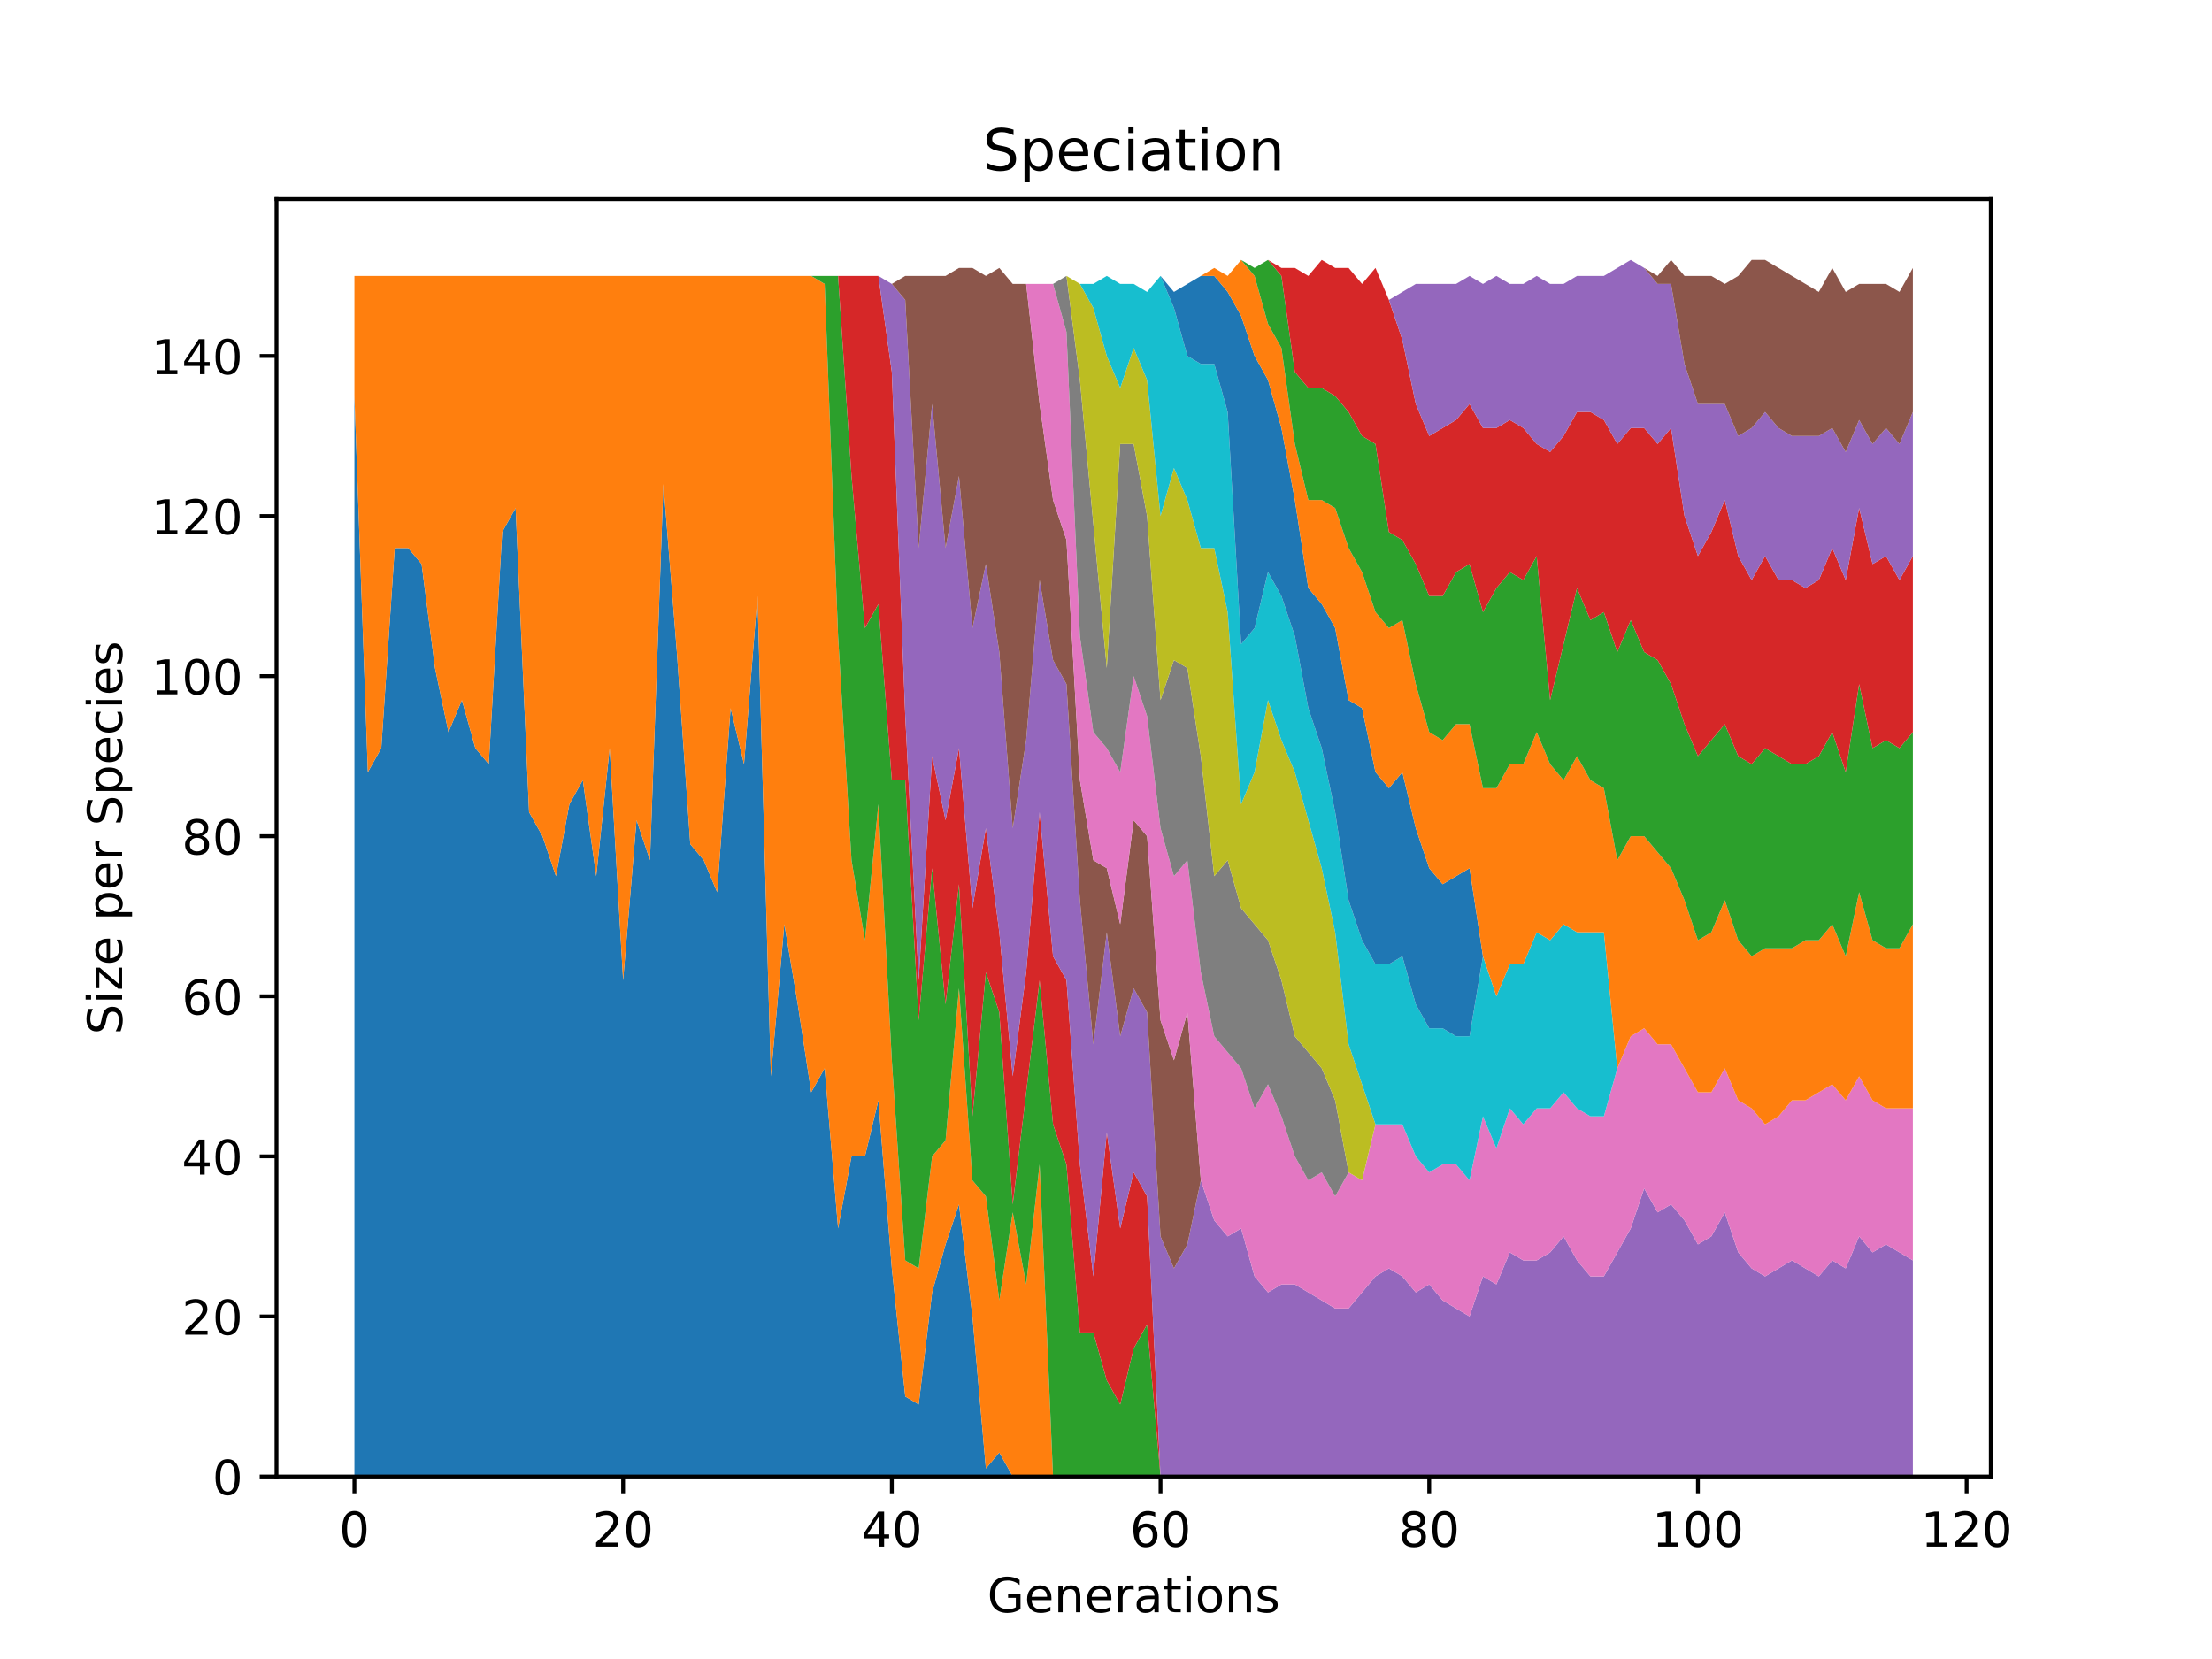 <?xml version="1.0" encoding="utf-8" standalone="no"?>
<!DOCTYPE svg PUBLIC "-//W3C//DTD SVG 1.1//EN"
  "http://www.w3.org/Graphics/SVG/1.1/DTD/svg11.dtd">
<!-- Created with matplotlib (https://matplotlib.org/) -->
<svg height="345.6pt" version="1.1" viewBox="0 0 460.8 345.6" width="460.8pt" xmlns="http://www.w3.org/2000/svg" xmlns:xlink="http://www.w3.org/1999/xlink">
 <defs>
  <style type="text/css">
*{stroke-linecap:butt;stroke-linejoin:round;}
  </style>
 </defs>
 <g id="figure_1">
  <g id="patch_1">
   <path d="M 0 345.6 
L 460.8 345.6 
L 460.8 0 
L 0 0 
z
" style="fill:#ffffff;"/>
  </g>
  <g id="axes_1">
   <g id="patch_2">
    <path d="M 57.6 307.584 
L 414.72 307.584 
L 414.72 41.472 
L 57.6 41.472 
z
" style="fill:#ffffff;"/>
   </g>
   <g id="PolyCollection_1">
    <path clip-path="url(#pc5ee4cf316)" d="M 73.833 82.489 
L 73.833 307.584 
L 76.631 307.584 
L 79.43 307.584 
L 82.229 307.584 
L 85.028 307.584 
L 87.826 307.584 
L 90.625 307.584 
L 93.424 307.584 
L 96.223 307.584 
L 99.021 307.584 
L 101.82 307.584 
L 104.619 307.584 
L 107.418 307.584 
L 110.216 307.584 
L 113.015 307.584 
L 115.814 307.584 
L 118.613 307.584 
L 121.411 307.584 
L 124.21 307.584 
L 127.009 307.584 
L 129.808 307.584 
L 132.606 307.584 
L 135.405 307.584 
L 138.204 307.584 
L 141.003 307.584 
L 143.801 307.584 
L 146.6 307.584 
L 149.399 307.584 
L 152.198 307.584 
L 154.996 307.584 
L 157.795 307.584 
L 160.594 307.584 
L 163.393 307.584 
L 166.191 307.584 
L 168.99 307.584 
L 171.789 307.584 
L 174.588 307.584 
L 177.386 307.584 
L 180.185 307.584 
L 182.984 307.584 
L 185.783 307.584 
L 188.581 307.584 
L 191.38 307.584 
L 194.179 307.584 
L 196.978 307.584 
L 199.776 307.584 
L 202.575 307.584 
L 205.374 307.584 
L 208.173 307.584 
L 210.971 307.584 
L 213.77 307.584 
L 216.569 307.584 
L 219.368 307.584 
L 222.166 307.584 
L 224.965 307.584 
L 227.764 307.584 
L 230.563 307.584 
L 233.361 307.584 
L 236.16 307.584 
L 238.959 307.584 
L 241.757 307.584 
L 244.556 307.584 
L 247.355 307.584 
L 250.154 307.584 
L 252.952 307.584 
L 255.751 307.584 
L 258.55 307.584 
L 261.349 307.584 
L 264.147 307.584 
L 266.946 307.584 
L 269.745 307.584 
L 272.544 307.584 
L 275.342 307.584 
L 278.141 307.584 
L 280.94 307.584 
L 283.739 307.584 
L 286.537 307.584 
L 289.336 307.584 
L 292.135 307.584 
L 294.934 307.584 
L 297.732 307.584 
L 300.531 307.584 
L 303.33 307.584 
L 306.129 307.584 
L 308.927 307.584 
L 311.726 307.584 
L 314.525 307.584 
L 317.324 307.584 
L 320.122 307.584 
L 322.921 307.584 
L 325.72 307.584 
L 328.519 307.584 
L 331.317 307.584 
L 334.116 307.584 
L 336.915 307.584 
L 339.714 307.584 
L 342.512 307.584 
L 345.311 307.584 
L 348.11 307.584 
L 350.909 307.584 
L 353.707 307.584 
L 356.506 307.584 
L 359.305 307.584 
L 362.104 307.584 
L 364.902 307.584 
L 367.701 307.584 
L 370.5 307.584 
L 373.299 307.584 
L 376.097 307.584 
L 378.896 307.584 
L 381.695 307.584 
L 384.494 307.584 
L 387.292 307.584 
L 390.091 307.584 
L 392.89 307.584 
L 395.689 307.584 
L 398.487 307.584 
L 398.487 307.584 
L 398.487 307.584 
L 395.689 307.584 
L 392.89 307.584 
L 390.091 307.584 
L 387.292 307.584 
L 384.494 307.584 
L 381.695 307.584 
L 378.896 307.584 
L 376.097 307.584 
L 373.299 307.584 
L 370.5 307.584 
L 367.701 307.584 
L 364.902 307.584 
L 362.104 307.584 
L 359.305 307.584 
L 356.506 307.584 
L 353.707 307.584 
L 350.909 307.584 
L 348.11 307.584 
L 345.311 307.584 
L 342.512 307.584 
L 339.714 307.584 
L 336.915 307.584 
L 334.116 307.584 
L 331.317 307.584 
L 328.519 307.584 
L 325.72 307.584 
L 322.921 307.584 
L 320.122 307.584 
L 317.324 307.584 
L 314.525 307.584 
L 311.726 307.584 
L 308.927 307.584 
L 306.129 307.584 
L 303.33 307.584 
L 300.531 307.584 
L 297.732 307.584 
L 294.934 307.584 
L 292.135 307.584 
L 289.336 307.584 
L 286.537 307.584 
L 283.739 307.584 
L 280.94 307.584 
L 278.141 307.584 
L 275.342 307.584 
L 272.544 307.584 
L 269.745 307.584 
L 266.946 307.584 
L 264.147 307.584 
L 261.349 307.584 
L 258.55 307.584 
L 255.751 307.584 
L 252.952 307.584 
L 250.154 307.584 
L 247.355 307.584 
L 244.556 307.584 
L 241.757 307.584 
L 238.959 307.584 
L 236.16 307.584 
L 233.361 307.584 
L 230.563 307.584 
L 227.764 307.584 
L 224.965 307.584 
L 222.166 307.584 
L 219.368 307.584 
L 216.569 307.584 
L 213.77 307.584 
L 210.971 307.584 
L 208.173 302.582 
L 205.374 305.917 
L 202.575 274.237 
L 199.776 250.893 
L 196.978 259.23 
L 194.179 269.235 
L 191.38 292.578 
L 188.581 290.91 
L 185.783 264.232 
L 182.984 229.218 
L 180.185 240.889 
L 177.386 240.889 
L 174.588 255.896 
L 171.789 222.548 
L 168.99 227.55 
L 166.191 209.209 
L 163.393 192.536 
L 160.594 224.216 
L 157.795 124.173 
L 154.996 159.188 
L 152.198 147.517 
L 149.399 185.866 
L 146.6 179.197 
L 143.801 175.862 
L 141.003 135.845 
L 138.204 100.83 
L 135.405 179.197 
L 132.606 170.86 
L 129.808 204.207 
L 127.009 155.853 
L 124.21 182.531 
L 121.411 162.523 
L 118.613 167.525 
L 115.814 182.531 
L 113.015 174.195 
L 110.216 169.192 
L 107.418 105.832 
L 104.619 110.835 
L 101.82 159.188 
L 99.021 155.853 
L 96.223 145.849 
L 93.424 152.519 
L 90.625 139.18 
L 87.826 117.504 
L 85.028 114.169 
L 82.229 114.169 
L 79.43 155.853 
L 76.631 160.856 
L 73.833 82.489 
z
" style="fill:#1f77b4;"/>
   </g>
   <g id="PolyCollection_2">
    <path clip-path="url(#pc5ee4cf316)" d="M 73.833 57.479 
L 73.833 82.489 
L 76.631 160.856 
L 79.43 155.853 
L 82.229 114.169 
L 85.028 114.169 
L 87.826 117.504 
L 90.625 139.18 
L 93.424 152.519 
L 96.223 145.849 
L 99.021 155.853 
L 101.82 159.188 
L 104.619 110.835 
L 107.418 105.832 
L 110.216 169.192 
L 113.015 174.195 
L 115.814 182.531 
L 118.613 167.525 
L 121.411 162.523 
L 124.21 182.531 
L 127.009 155.853 
L 129.808 204.207 
L 132.606 170.86 
L 135.405 179.197 
L 138.204 100.83 
L 141.003 135.845 
L 143.801 175.862 
L 146.6 179.197 
L 149.399 185.866 
L 152.198 147.517 
L 154.996 159.188 
L 157.795 124.173 
L 160.594 224.216 
L 163.393 192.536 
L 166.191 209.209 
L 168.99 227.55 
L 171.789 222.548 
L 174.588 255.896 
L 177.386 240.889 
L 180.185 240.889 
L 182.984 229.218 
L 185.783 264.232 
L 188.581 290.91 
L 191.38 292.578 
L 194.179 269.235 
L 196.978 259.23 
L 199.776 250.893 
L 202.575 274.237 
L 205.374 305.917 
L 208.173 302.582 
L 210.971 307.584 
L 213.77 307.584 
L 216.569 307.584 
L 219.368 307.584 
L 222.166 307.584 
L 224.965 307.584 
L 227.764 307.584 
L 230.563 307.584 
L 233.361 307.584 
L 236.16 307.584 
L 238.959 307.584 
L 241.757 307.584 
L 244.556 307.584 
L 247.355 307.584 
L 250.154 307.584 
L 252.952 307.584 
L 255.751 307.584 
L 258.55 307.584 
L 261.349 307.584 
L 264.147 307.584 
L 266.946 307.584 
L 269.745 307.584 
L 272.544 307.584 
L 275.342 307.584 
L 278.141 307.584 
L 280.94 307.584 
L 283.739 307.584 
L 286.537 307.584 
L 289.336 307.584 
L 292.135 307.584 
L 294.934 307.584 
L 297.732 307.584 
L 300.531 307.584 
L 303.33 307.584 
L 306.129 307.584 
L 308.927 307.584 
L 311.726 307.584 
L 314.525 307.584 
L 317.324 307.584 
L 320.122 307.584 
L 322.921 307.584 
L 325.72 307.584 
L 328.519 307.584 
L 331.317 307.584 
L 334.116 307.584 
L 336.915 307.584 
L 339.714 307.584 
L 342.512 307.584 
L 345.311 307.584 
L 348.11 307.584 
L 350.909 307.584 
L 353.707 307.584 
L 356.506 307.584 
L 359.305 307.584 
L 362.104 307.584 
L 364.902 307.584 
L 367.701 307.584 
L 370.5 307.584 
L 373.299 307.584 
L 376.097 307.584 
L 378.896 307.584 
L 381.695 307.584 
L 384.494 307.584 
L 387.292 307.584 
L 390.091 307.584 
L 392.89 307.584 
L 395.689 307.584 
L 398.487 307.584 
L 398.487 307.584 
L 398.487 307.584 
L 395.689 307.584 
L 392.89 307.584 
L 390.091 307.584 
L 387.292 307.584 
L 384.494 307.584 
L 381.695 307.584 
L 378.896 307.584 
L 376.097 307.584 
L 373.299 307.584 
L 370.5 307.584 
L 367.701 307.584 
L 364.902 307.584 
L 362.104 307.584 
L 359.305 307.584 
L 356.506 307.584 
L 353.707 307.584 
L 350.909 307.584 
L 348.11 307.584 
L 345.311 307.584 
L 342.512 307.584 
L 339.714 307.584 
L 336.915 307.584 
L 334.116 307.584 
L 331.317 307.584 
L 328.519 307.584 
L 325.72 307.584 
L 322.921 307.584 
L 320.122 307.584 
L 317.324 307.584 
L 314.525 307.584 
L 311.726 307.584 
L 308.927 307.584 
L 306.129 307.584 
L 303.33 307.584 
L 300.531 307.584 
L 297.732 307.584 
L 294.934 307.584 
L 292.135 307.584 
L 289.336 307.584 
L 286.537 307.584 
L 283.739 307.584 
L 280.94 307.584 
L 278.141 307.584 
L 275.342 307.584 
L 272.544 307.584 
L 269.745 307.584 
L 266.946 307.584 
L 264.147 307.584 
L 261.349 307.584 
L 258.55 307.584 
L 255.751 307.584 
L 252.952 307.584 
L 250.154 307.584 
L 247.355 307.584 
L 244.556 307.584 
L 241.757 307.584 
L 238.959 307.584 
L 236.16 307.584 
L 233.361 307.584 
L 230.563 307.584 
L 227.764 307.584 
L 224.965 307.584 
L 222.166 307.584 
L 219.368 307.584 
L 216.569 242.557 
L 213.77 267.567 
L 210.971 252.561 
L 208.173 270.902 
L 205.374 249.226 
L 202.575 245.891 
L 199.776 205.875 
L 196.978 237.555 
L 194.179 240.889 
L 191.38 264.232 
L 188.581 262.565 
L 185.783 220.881 
L 182.984 167.525 
L 180.185 195.87 
L 177.386 179.197 
L 174.588 132.51 
L 171.789 59.146 
L 168.99 57.479 
L 166.191 57.479 
L 163.393 57.479 
L 160.594 57.479 
L 157.795 57.479 
L 154.996 57.479 
L 152.198 57.479 
L 149.399 57.479 
L 146.6 57.479 
L 143.801 57.479 
L 141.003 57.479 
L 138.204 57.479 
L 135.405 57.479 
L 132.606 57.479 
L 129.808 57.479 
L 127.009 57.479 
L 124.21 57.479 
L 121.411 57.479 
L 118.613 57.479 
L 115.814 57.479 
L 113.015 57.479 
L 110.216 57.479 
L 107.418 57.479 
L 104.619 57.479 
L 101.82 57.479 
L 99.021 57.479 
L 96.223 57.479 
L 93.424 57.479 
L 90.625 57.479 
L 87.826 57.479 
L 85.028 57.479 
L 82.229 57.479 
L 79.43 57.479 
L 76.631 57.479 
L 73.833 57.479 
z
" style="fill:#ff7f0e;"/>
   </g>
   <g id="PolyCollection_3">
    <path clip-path="url(#pc5ee4cf316)" d="M 73.833 57.479 
L 73.833 57.479 
L 76.631 57.479 
L 79.43 57.479 
L 82.229 57.479 
L 85.028 57.479 
L 87.826 57.479 
L 90.625 57.479 
L 93.424 57.479 
L 96.223 57.479 
L 99.021 57.479 
L 101.82 57.479 
L 104.619 57.479 
L 107.418 57.479 
L 110.216 57.479 
L 113.015 57.479 
L 115.814 57.479 
L 118.613 57.479 
L 121.411 57.479 
L 124.21 57.479 
L 127.009 57.479 
L 129.808 57.479 
L 132.606 57.479 
L 135.405 57.479 
L 138.204 57.479 
L 141.003 57.479 
L 143.801 57.479 
L 146.6 57.479 
L 149.399 57.479 
L 152.198 57.479 
L 154.996 57.479 
L 157.795 57.479 
L 160.594 57.479 
L 163.393 57.479 
L 166.191 57.479 
L 168.99 57.479 
L 171.789 59.146 
L 174.588 132.51 
L 177.386 179.197 
L 180.185 195.87 
L 182.984 167.525 
L 185.783 220.881 
L 188.581 262.565 
L 191.38 264.232 
L 194.179 240.889 
L 196.978 237.555 
L 199.776 205.875 
L 202.575 245.891 
L 205.374 249.226 
L 208.173 270.902 
L 210.971 252.561 
L 213.77 267.567 
L 216.569 242.557 
L 219.368 307.584 
L 222.166 307.584 
L 224.965 307.584 
L 227.764 307.584 
L 230.563 307.584 
L 233.361 307.584 
L 236.16 307.584 
L 238.959 307.584 
L 241.757 307.584 
L 244.556 307.584 
L 247.355 307.584 
L 250.154 307.584 
L 252.952 307.584 
L 255.751 307.584 
L 258.55 307.584 
L 261.349 307.584 
L 264.147 307.584 
L 266.946 307.584 
L 269.745 307.584 
L 272.544 307.584 
L 275.342 307.584 
L 278.141 307.584 
L 280.94 307.584 
L 283.739 307.584 
L 286.537 307.584 
L 289.336 307.584 
L 292.135 307.584 
L 294.934 307.584 
L 297.732 307.584 
L 300.531 307.584 
L 303.33 307.584 
L 306.129 307.584 
L 308.927 307.584 
L 311.726 307.584 
L 314.525 307.584 
L 317.324 307.584 
L 320.122 307.584 
L 322.921 307.584 
L 325.72 307.584 
L 328.519 307.584 
L 331.317 307.584 
L 334.116 307.584 
L 336.915 307.584 
L 339.714 307.584 
L 342.512 307.584 
L 345.311 307.584 
L 348.11 307.584 
L 350.909 307.584 
L 353.707 307.584 
L 356.506 307.584 
L 359.305 307.584 
L 362.104 307.584 
L 364.902 307.584 
L 367.701 307.584 
L 370.5 307.584 
L 373.299 307.584 
L 376.097 307.584 
L 378.896 307.584 
L 381.695 307.584 
L 384.494 307.584 
L 387.292 307.584 
L 390.091 307.584 
L 392.89 307.584 
L 395.689 307.584 
L 398.487 307.584 
L 398.487 307.584 
L 398.487 307.584 
L 395.689 307.584 
L 392.89 307.584 
L 390.091 307.584 
L 387.292 307.584 
L 384.494 307.584 
L 381.695 307.584 
L 378.896 307.584 
L 376.097 307.584 
L 373.299 307.584 
L 370.5 307.584 
L 367.701 307.584 
L 364.902 307.584 
L 362.104 307.584 
L 359.305 307.584 
L 356.506 307.584 
L 353.707 307.584 
L 350.909 307.584 
L 348.11 307.584 
L 345.311 307.584 
L 342.512 307.584 
L 339.714 307.584 
L 336.915 307.584 
L 334.116 307.584 
L 331.317 307.584 
L 328.519 307.584 
L 325.72 307.584 
L 322.921 307.584 
L 320.122 307.584 
L 317.324 307.584 
L 314.525 307.584 
L 311.726 307.584 
L 308.927 307.584 
L 306.129 307.584 
L 303.33 307.584 
L 300.531 307.584 
L 297.732 307.584 
L 294.934 307.584 
L 292.135 307.584 
L 289.336 307.584 
L 286.537 307.584 
L 283.739 307.584 
L 280.94 307.584 
L 278.141 307.584 
L 275.342 307.584 
L 272.544 307.584 
L 269.745 307.584 
L 266.946 307.584 
L 264.147 307.584 
L 261.349 307.584 
L 258.55 307.584 
L 255.751 307.584 
L 252.952 307.584 
L 250.154 307.584 
L 247.355 307.584 
L 244.556 307.584 
L 241.757 307.584 
L 238.959 275.904 
L 236.16 280.906 
L 233.361 292.578 
L 230.563 287.576 
L 227.764 277.571 
L 224.965 277.571 
L 222.166 242.557 
L 219.368 234.22 
L 216.569 204.207 
L 213.77 227.55 
L 210.971 250.893 
L 208.173 210.877 
L 205.374 202.54 
L 202.575 232.552 
L 199.776 184.199 
L 196.978 209.209 
L 194.179 180.864 
L 191.38 212.544 
L 188.581 162.523 
L 185.783 162.523 
L 182.984 125.841 
L 180.185 130.843 
L 177.386 99.163 
L 174.588 57.479 
L 171.789 57.479 
L 168.99 57.479 
L 166.191 57.479 
L 163.393 57.479 
L 160.594 57.479 
L 157.795 57.479 
L 154.996 57.479 
L 152.198 57.479 
L 149.399 57.479 
L 146.6 57.479 
L 143.801 57.479 
L 141.003 57.479 
L 138.204 57.479 
L 135.405 57.479 
L 132.606 57.479 
L 129.808 57.479 
L 127.009 57.479 
L 124.21 57.479 
L 121.411 57.479 
L 118.613 57.479 
L 115.814 57.479 
L 113.015 57.479 
L 110.216 57.479 
L 107.418 57.479 
L 104.619 57.479 
L 101.82 57.479 
L 99.021 57.479 
L 96.223 57.479 
L 93.424 57.479 
L 90.625 57.479 
L 87.826 57.479 
L 85.028 57.479 
L 82.229 57.479 
L 79.43 57.479 
L 76.631 57.479 
L 73.833 57.479 
z
" style="fill:#2ca02c;"/>
   </g>
   <g id="PolyCollection_4">
    <path clip-path="url(#pc5ee4cf316)" d="M 73.833 57.479 
L 73.833 57.479 
L 76.631 57.479 
L 79.43 57.479 
L 82.229 57.479 
L 85.028 57.479 
L 87.826 57.479 
L 90.625 57.479 
L 93.424 57.479 
L 96.223 57.479 
L 99.021 57.479 
L 101.82 57.479 
L 104.619 57.479 
L 107.418 57.479 
L 110.216 57.479 
L 113.015 57.479 
L 115.814 57.479 
L 118.613 57.479 
L 121.411 57.479 
L 124.21 57.479 
L 127.009 57.479 
L 129.808 57.479 
L 132.606 57.479 
L 135.405 57.479 
L 138.204 57.479 
L 141.003 57.479 
L 143.801 57.479 
L 146.6 57.479 
L 149.399 57.479 
L 152.198 57.479 
L 154.996 57.479 
L 157.795 57.479 
L 160.594 57.479 
L 163.393 57.479 
L 166.191 57.479 
L 168.99 57.479 
L 171.789 57.479 
L 174.588 57.479 
L 177.386 99.163 
L 180.185 130.843 
L 182.984 125.841 
L 185.783 162.523 
L 188.581 162.523 
L 191.38 212.544 
L 194.179 180.864 
L 196.978 209.209 
L 199.776 184.199 
L 202.575 232.552 
L 205.374 202.54 
L 208.173 210.877 
L 210.971 250.893 
L 213.77 227.55 
L 216.569 204.207 
L 219.368 234.22 
L 222.166 242.557 
L 224.965 277.571 
L 227.764 277.571 
L 230.563 287.576 
L 233.361 292.578 
L 236.16 280.906 
L 238.959 275.904 
L 241.757 307.584 
L 244.556 307.584 
L 247.355 307.584 
L 250.154 307.584 
L 252.952 307.584 
L 255.751 307.584 
L 258.55 307.584 
L 261.349 307.584 
L 264.147 307.584 
L 266.946 307.584 
L 269.745 307.584 
L 272.544 307.584 
L 275.342 307.584 
L 278.141 307.584 
L 280.94 307.584 
L 283.739 307.584 
L 286.537 307.584 
L 289.336 307.584 
L 292.135 307.584 
L 294.934 307.584 
L 297.732 307.584 
L 300.531 307.584 
L 303.33 307.584 
L 306.129 307.584 
L 308.927 307.584 
L 311.726 307.584 
L 314.525 307.584 
L 317.324 307.584 
L 320.122 307.584 
L 322.921 307.584 
L 325.72 307.584 
L 328.519 307.584 
L 331.317 307.584 
L 334.116 307.584 
L 336.915 307.584 
L 339.714 307.584 
L 342.512 307.584 
L 345.311 307.584 
L 348.11 307.584 
L 350.909 307.584 
L 353.707 307.584 
L 356.506 307.584 
L 359.305 307.584 
L 362.104 307.584 
L 364.902 307.584 
L 367.701 307.584 
L 370.5 307.584 
L 373.299 307.584 
L 376.097 307.584 
L 378.896 307.584 
L 381.695 307.584 
L 384.494 307.584 
L 387.292 307.584 
L 390.091 307.584 
L 392.89 307.584 
L 395.689 307.584 
L 398.487 307.584 
L 398.487 307.584 
L 398.487 307.584 
L 395.689 307.584 
L 392.89 307.584 
L 390.091 307.584 
L 387.292 307.584 
L 384.494 307.584 
L 381.695 307.584 
L 378.896 307.584 
L 376.097 307.584 
L 373.299 307.584 
L 370.5 307.584 
L 367.701 307.584 
L 364.902 307.584 
L 362.104 307.584 
L 359.305 307.584 
L 356.506 307.584 
L 353.707 307.584 
L 350.909 307.584 
L 348.11 307.584 
L 345.311 307.584 
L 342.512 307.584 
L 339.714 307.584 
L 336.915 307.584 
L 334.116 307.584 
L 331.317 307.584 
L 328.519 307.584 
L 325.72 307.584 
L 322.921 307.584 
L 320.122 307.584 
L 317.324 307.584 
L 314.525 307.584 
L 311.726 307.584 
L 308.927 307.584 
L 306.129 307.584 
L 303.33 307.584 
L 300.531 307.584 
L 297.732 307.584 
L 294.934 307.584 
L 292.135 307.584 
L 289.336 307.584 
L 286.537 307.584 
L 283.739 307.584 
L 280.94 307.584 
L 278.141 307.584 
L 275.342 307.584 
L 272.544 307.584 
L 269.745 307.584 
L 266.946 307.584 
L 264.147 307.584 
L 261.349 307.584 
L 258.55 307.584 
L 255.751 307.584 
L 252.952 307.584 
L 250.154 307.584 
L 247.355 307.584 
L 244.556 307.584 
L 241.757 307.584 
L 238.959 249.226 
L 236.16 244.224 
L 233.361 255.896 
L 230.563 235.887 
L 227.764 265.9 
L 224.965 242.557 
L 222.166 204.207 
L 219.368 199.205 
L 216.569 169.192 
L 213.77 202.54 
L 210.971 224.216 
L 208.173 194.203 
L 205.374 172.527 
L 202.575 189.201 
L 199.776 155.853 
L 196.978 170.86 
L 194.179 157.521 
L 191.38 204.207 
L 188.581 149.184 
L 185.783 77.487 
L 182.984 57.479 
L 180.185 57.479 
L 177.386 57.479 
L 174.588 57.479 
L 171.789 57.479 
L 168.99 57.479 
L 166.191 57.479 
L 163.393 57.479 
L 160.594 57.479 
L 157.795 57.479 
L 154.996 57.479 
L 152.198 57.479 
L 149.399 57.479 
L 146.6 57.479 
L 143.801 57.479 
L 141.003 57.479 
L 138.204 57.479 
L 135.405 57.479 
L 132.606 57.479 
L 129.808 57.479 
L 127.009 57.479 
L 124.21 57.479 
L 121.411 57.479 
L 118.613 57.479 
L 115.814 57.479 
L 113.015 57.479 
L 110.216 57.479 
L 107.418 57.479 
L 104.619 57.479 
L 101.82 57.479 
L 99.021 57.479 
L 96.223 57.479 
L 93.424 57.479 
L 90.625 57.479 
L 87.826 57.479 
L 85.028 57.479 
L 82.229 57.479 
L 79.43 57.479 
L 76.631 57.479 
L 73.833 57.479 
z
" style="fill:#d62728;"/>
   </g>
   <g id="PolyCollection_5">
    <path clip-path="url(#pc5ee4cf316)" d="M 73.833 57.479 
L 73.833 57.479 
L 76.631 57.479 
L 79.43 57.479 
L 82.229 57.479 
L 85.028 57.479 
L 87.826 57.479 
L 90.625 57.479 
L 93.424 57.479 
L 96.223 57.479 
L 99.021 57.479 
L 101.82 57.479 
L 104.619 57.479 
L 107.418 57.479 
L 110.216 57.479 
L 113.015 57.479 
L 115.814 57.479 
L 118.613 57.479 
L 121.411 57.479 
L 124.21 57.479 
L 127.009 57.479 
L 129.808 57.479 
L 132.606 57.479 
L 135.405 57.479 
L 138.204 57.479 
L 141.003 57.479 
L 143.801 57.479 
L 146.6 57.479 
L 149.399 57.479 
L 152.198 57.479 
L 154.996 57.479 
L 157.795 57.479 
L 160.594 57.479 
L 163.393 57.479 
L 166.191 57.479 
L 168.99 57.479 
L 171.789 57.479 
L 174.588 57.479 
L 177.386 57.479 
L 180.185 57.479 
L 182.984 57.479 
L 185.783 77.487 
L 188.581 149.184 
L 191.38 204.207 
L 194.179 157.521 
L 196.978 170.86 
L 199.776 155.853 
L 202.575 189.201 
L 205.374 172.527 
L 208.173 194.203 
L 210.971 224.216 
L 213.77 202.54 
L 216.569 169.192 
L 219.368 199.205 
L 222.166 204.207 
L 224.965 242.557 
L 227.764 265.9 
L 230.563 235.887 
L 233.361 255.896 
L 236.16 244.224 
L 238.959 249.226 
L 241.757 307.584 
L 244.556 307.584 
L 247.355 307.584 
L 250.154 307.584 
L 252.952 307.584 
L 255.751 307.584 
L 258.55 307.584 
L 261.349 307.584 
L 264.147 307.584 
L 266.946 307.584 
L 269.745 307.584 
L 272.544 307.584 
L 275.342 307.584 
L 278.141 307.584 
L 280.94 307.584 
L 283.739 307.584 
L 286.537 307.584 
L 289.336 307.584 
L 292.135 307.584 
L 294.934 307.584 
L 297.732 307.584 
L 300.531 307.584 
L 303.33 307.584 
L 306.129 307.584 
L 308.927 307.584 
L 311.726 307.584 
L 314.525 307.584 
L 317.324 307.584 
L 320.122 307.584 
L 322.921 307.584 
L 325.72 307.584 
L 328.519 307.584 
L 331.317 307.584 
L 334.116 307.584 
L 336.915 307.584 
L 339.714 307.584 
L 342.512 307.584 
L 345.311 307.584 
L 348.11 307.584 
L 350.909 307.584 
L 353.707 307.584 
L 356.506 307.584 
L 359.305 307.584 
L 362.104 307.584 
L 364.902 307.584 
L 367.701 307.584 
L 370.5 307.584 
L 373.299 307.584 
L 376.097 307.584 
L 378.896 307.584 
L 381.695 307.584 
L 384.494 307.584 
L 387.292 307.584 
L 390.091 307.584 
L 392.89 307.584 
L 395.689 307.584 
L 398.487 307.584 
L 398.487 262.565 
L 398.487 262.565 
L 395.689 260.898 
L 392.89 259.23 
L 390.091 260.898 
L 387.292 257.563 
L 384.494 264.232 
L 381.695 262.565 
L 378.896 265.9 
L 376.097 264.232 
L 373.299 262.565 
L 370.5 264.232 
L 367.701 265.9 
L 364.902 264.232 
L 362.104 260.898 
L 359.305 252.561 
L 356.506 257.563 
L 353.707 259.23 
L 350.909 254.228 
L 348.11 250.893 
L 345.311 252.561 
L 342.512 247.559 
L 339.714 255.896 
L 336.915 260.898 
L 334.116 265.9 
L 331.317 265.9 
L 328.519 262.565 
L 325.72 257.563 
L 322.921 260.898 
L 320.122 262.565 
L 317.324 262.565 
L 314.525 260.898 
L 311.726 267.567 
L 308.927 265.9 
L 306.129 274.237 
L 303.33 272.569 
L 300.531 270.902 
L 297.732 267.567 
L 294.934 269.235 
L 292.135 265.9 
L 289.336 264.232 
L 286.537 265.9 
L 283.739 269.235 
L 280.94 272.569 
L 278.141 272.569 
L 275.342 270.902 
L 272.544 269.235 
L 269.745 267.567 
L 266.946 267.567 
L 264.147 269.235 
L 261.349 265.9 
L 258.55 255.896 
L 255.751 257.563 
L 252.952 254.228 
L 250.154 245.891 
L 247.355 259.23 
L 244.556 264.232 
L 241.757 257.563 
L 238.959 210.877 
L 236.16 205.875 
L 233.361 215.879 
L 230.563 194.203 
L 227.764 217.546 
L 224.965 187.533 
L 222.166 142.515 
L 219.368 137.512 
L 216.569 120.839 
L 213.77 154.186 
L 210.971 172.527 
L 208.173 135.845 
L 205.374 117.504 
L 202.575 130.843 
L 199.776 99.163 
L 196.978 114.169 
L 194.179 84.157 
L 191.38 114.169 
L 188.581 62.481 
L 185.783 59.146 
L 182.984 57.479 
L 180.185 57.479 
L 177.386 57.479 
L 174.588 57.479 
L 171.789 57.479 
L 168.99 57.479 
L 166.191 57.479 
L 163.393 57.479 
L 160.594 57.479 
L 157.795 57.479 
L 154.996 57.479 
L 152.198 57.479 
L 149.399 57.479 
L 146.6 57.479 
L 143.801 57.479 
L 141.003 57.479 
L 138.204 57.479 
L 135.405 57.479 
L 132.606 57.479 
L 129.808 57.479 
L 127.009 57.479 
L 124.21 57.479 
L 121.411 57.479 
L 118.613 57.479 
L 115.814 57.479 
L 113.015 57.479 
L 110.216 57.479 
L 107.418 57.479 
L 104.619 57.479 
L 101.82 57.479 
L 99.021 57.479 
L 96.223 57.479 
L 93.424 57.479 
L 90.625 57.479 
L 87.826 57.479 
L 85.028 57.479 
L 82.229 57.479 
L 79.43 57.479 
L 76.631 57.479 
L 73.833 57.479 
z
" style="fill:#9467bd;"/>
   </g>
   <g id="PolyCollection_6">
    <path clip-path="url(#pc5ee4cf316)" d="M 73.833 57.479 
L 73.833 57.479 
L 76.631 57.479 
L 79.43 57.479 
L 82.229 57.479 
L 85.028 57.479 
L 87.826 57.479 
L 90.625 57.479 
L 93.424 57.479 
L 96.223 57.479 
L 99.021 57.479 
L 101.82 57.479 
L 104.619 57.479 
L 107.418 57.479 
L 110.216 57.479 
L 113.015 57.479 
L 115.814 57.479 
L 118.613 57.479 
L 121.411 57.479 
L 124.21 57.479 
L 127.009 57.479 
L 129.808 57.479 
L 132.606 57.479 
L 135.405 57.479 
L 138.204 57.479 
L 141.003 57.479 
L 143.801 57.479 
L 146.6 57.479 
L 149.399 57.479 
L 152.198 57.479 
L 154.996 57.479 
L 157.795 57.479 
L 160.594 57.479 
L 163.393 57.479 
L 166.191 57.479 
L 168.99 57.479 
L 171.789 57.479 
L 174.588 57.479 
L 177.386 57.479 
L 180.185 57.479 
L 182.984 57.479 
L 185.783 59.146 
L 188.581 62.481 
L 191.38 114.169 
L 194.179 84.157 
L 196.978 114.169 
L 199.776 99.163 
L 202.575 130.843 
L 205.374 117.504 
L 208.173 135.845 
L 210.971 172.527 
L 213.77 154.186 
L 216.569 120.839 
L 219.368 137.512 
L 222.166 142.515 
L 224.965 187.533 
L 227.764 217.546 
L 230.563 194.203 
L 233.361 215.879 
L 236.16 205.875 
L 238.959 210.877 
L 241.757 257.563 
L 244.556 264.232 
L 247.355 259.23 
L 250.154 245.891 
L 252.952 254.228 
L 255.751 257.563 
L 258.55 255.896 
L 261.349 265.9 
L 264.147 269.235 
L 266.946 267.567 
L 269.745 267.567 
L 272.544 269.235 
L 275.342 270.902 
L 278.141 272.569 
L 280.94 272.569 
L 283.739 269.235 
L 286.537 265.9 
L 289.336 264.232 
L 292.135 265.9 
L 294.934 269.235 
L 297.732 267.567 
L 300.531 270.902 
L 303.33 272.569 
L 306.129 274.237 
L 308.927 265.9 
L 311.726 267.567 
L 314.525 260.898 
L 317.324 262.565 
L 320.122 262.565 
L 322.921 260.898 
L 325.72 257.563 
L 328.519 262.565 
L 331.317 265.9 
L 334.116 265.9 
L 336.915 260.898 
L 339.714 255.896 
L 342.512 247.559 
L 345.311 252.561 
L 348.11 250.893 
L 350.909 254.228 
L 353.707 259.23 
L 356.506 257.563 
L 359.305 252.561 
L 362.104 260.898 
L 364.902 264.232 
L 367.701 265.9 
L 370.5 264.232 
L 373.299 262.565 
L 376.097 264.232 
L 378.896 265.9 
L 381.695 262.565 
L 384.494 264.232 
L 387.292 257.563 
L 390.091 260.898 
L 392.89 259.23 
L 395.689 260.898 
L 398.487 262.565 
L 398.487 262.565 
L 398.487 262.565 
L 395.689 260.898 
L 392.89 259.23 
L 390.091 260.898 
L 387.292 257.563 
L 384.494 264.232 
L 381.695 262.565 
L 378.896 265.9 
L 376.097 264.232 
L 373.299 262.565 
L 370.5 264.232 
L 367.701 265.9 
L 364.902 264.232 
L 362.104 260.898 
L 359.305 252.561 
L 356.506 257.563 
L 353.707 259.23 
L 350.909 254.228 
L 348.11 250.893 
L 345.311 252.561 
L 342.512 247.559 
L 339.714 255.896 
L 336.915 260.898 
L 334.116 265.9 
L 331.317 265.9 
L 328.519 262.565 
L 325.72 257.563 
L 322.921 260.898 
L 320.122 262.565 
L 317.324 262.565 
L 314.525 260.898 
L 311.726 267.567 
L 308.927 265.9 
L 306.129 274.237 
L 303.33 272.569 
L 300.531 270.902 
L 297.732 267.567 
L 294.934 269.235 
L 292.135 265.9 
L 289.336 264.232 
L 286.537 265.9 
L 283.739 269.235 
L 280.94 272.569 
L 278.141 272.569 
L 275.342 270.902 
L 272.544 269.235 
L 269.745 267.567 
L 266.946 267.567 
L 264.147 269.235 
L 261.349 265.9 
L 258.55 255.896 
L 255.751 257.563 
L 252.952 254.228 
L 250.154 245.891 
L 247.355 210.877 
L 244.556 220.881 
L 241.757 212.544 
L 238.959 174.195 
L 236.16 170.86 
L 233.361 192.536 
L 230.563 180.864 
L 227.764 179.197 
L 224.965 162.523 
L 222.166 112.502 
L 219.368 104.165 
L 216.569 84.157 
L 213.77 59.146 
L 210.971 59.146 
L 208.173 55.811 
L 205.374 57.479 
L 202.575 55.811 
L 199.776 55.811 
L 196.978 57.479 
L 194.179 57.479 
L 191.38 57.479 
L 188.581 57.479 
L 185.783 59.146 
L 182.984 57.479 
L 180.185 57.479 
L 177.386 57.479 
L 174.588 57.479 
L 171.789 57.479 
L 168.99 57.479 
L 166.191 57.479 
L 163.393 57.479 
L 160.594 57.479 
L 157.795 57.479 
L 154.996 57.479 
L 152.198 57.479 
L 149.399 57.479 
L 146.6 57.479 
L 143.801 57.479 
L 141.003 57.479 
L 138.204 57.479 
L 135.405 57.479 
L 132.606 57.479 
L 129.808 57.479 
L 127.009 57.479 
L 124.21 57.479 
L 121.411 57.479 
L 118.613 57.479 
L 115.814 57.479 
L 113.015 57.479 
L 110.216 57.479 
L 107.418 57.479 
L 104.619 57.479 
L 101.82 57.479 
L 99.021 57.479 
L 96.223 57.479 
L 93.424 57.479 
L 90.625 57.479 
L 87.826 57.479 
L 85.028 57.479 
L 82.229 57.479 
L 79.43 57.479 
L 76.631 57.479 
L 73.833 57.479 
z
" style="fill:#8c564b;"/>
   </g>
   <g id="PolyCollection_7">
    <path clip-path="url(#pc5ee4cf316)" d="M 73.833 57.479 
L 73.833 57.479 
L 76.631 57.479 
L 79.43 57.479 
L 82.229 57.479 
L 85.028 57.479 
L 87.826 57.479 
L 90.625 57.479 
L 93.424 57.479 
L 96.223 57.479 
L 99.021 57.479 
L 101.82 57.479 
L 104.619 57.479 
L 107.418 57.479 
L 110.216 57.479 
L 113.015 57.479 
L 115.814 57.479 
L 118.613 57.479 
L 121.411 57.479 
L 124.21 57.479 
L 127.009 57.479 
L 129.808 57.479 
L 132.606 57.479 
L 135.405 57.479 
L 138.204 57.479 
L 141.003 57.479 
L 143.801 57.479 
L 146.6 57.479 
L 149.399 57.479 
L 152.198 57.479 
L 154.996 57.479 
L 157.795 57.479 
L 160.594 57.479 
L 163.393 57.479 
L 166.191 57.479 
L 168.99 57.479 
L 171.789 57.479 
L 174.588 57.479 
L 177.386 57.479 
L 180.185 57.479 
L 182.984 57.479 
L 185.783 59.146 
L 188.581 57.479 
L 191.38 57.479 
L 194.179 57.479 
L 196.978 57.479 
L 199.776 55.811 
L 202.575 55.811 
L 205.374 57.479 
L 208.173 55.811 
L 210.971 59.146 
L 213.77 59.146 
L 216.569 84.157 
L 219.368 104.165 
L 222.166 112.502 
L 224.965 162.523 
L 227.764 179.197 
L 230.563 180.864 
L 233.361 192.536 
L 236.16 170.86 
L 238.959 174.195 
L 241.757 212.544 
L 244.556 220.881 
L 247.355 210.877 
L 250.154 245.891 
L 252.952 254.228 
L 255.751 257.563 
L 258.55 255.896 
L 261.349 265.9 
L 264.147 269.235 
L 266.946 267.567 
L 269.745 267.567 
L 272.544 269.235 
L 275.342 270.902 
L 278.141 272.569 
L 280.94 272.569 
L 283.739 269.235 
L 286.537 265.9 
L 289.336 264.232 
L 292.135 265.9 
L 294.934 269.235 
L 297.732 267.567 
L 300.531 270.902 
L 303.33 272.569 
L 306.129 274.237 
L 308.927 265.9 
L 311.726 267.567 
L 314.525 260.898 
L 317.324 262.565 
L 320.122 262.565 
L 322.921 260.898 
L 325.72 257.563 
L 328.519 262.565 
L 331.317 265.9 
L 334.116 265.9 
L 336.915 260.898 
L 339.714 255.896 
L 342.512 247.559 
L 345.311 252.561 
L 348.11 250.893 
L 350.909 254.228 
L 353.707 259.23 
L 356.506 257.563 
L 359.305 252.561 
L 362.104 260.898 
L 364.902 264.232 
L 367.701 265.9 
L 370.5 264.232 
L 373.299 262.565 
L 376.097 264.232 
L 378.896 265.9 
L 381.695 262.565 
L 384.494 264.232 
L 387.292 257.563 
L 390.091 260.898 
L 392.89 259.23 
L 395.689 260.898 
L 398.487 262.565 
L 398.487 230.885 
L 398.487 230.885 
L 395.689 230.885 
L 392.89 230.885 
L 390.091 229.218 
L 387.292 224.216 
L 384.494 229.218 
L 381.695 225.883 
L 378.896 227.55 
L 376.097 229.218 
L 373.299 229.218 
L 370.5 232.552 
L 367.701 234.22 
L 364.902 230.885 
L 362.104 229.218 
L 359.305 222.548 
L 356.506 227.55 
L 353.707 227.55 
L 350.909 222.548 
L 348.11 217.546 
L 345.311 217.546 
L 342.512 214.211 
L 339.714 215.879 
L 336.915 222.548 
L 334.116 232.552 
L 331.317 232.552 
L 328.519 230.885 
L 325.72 227.55 
L 322.921 230.885 
L 320.122 230.885 
L 317.324 234.22 
L 314.525 230.885 
L 311.726 239.222 
L 308.927 232.552 
L 306.129 245.891 
L 303.33 242.557 
L 300.531 242.557 
L 297.732 244.224 
L 294.934 240.889 
L 292.135 234.22 
L 289.336 234.22 
L 286.537 234.22 
L 283.739 245.891 
L 280.94 244.224 
L 278.141 249.226 
L 275.342 244.224 
L 272.544 245.891 
L 269.745 240.889 
L 266.946 232.552 
L 264.147 225.883 
L 261.349 230.885 
L 258.55 222.548 
L 255.751 219.213 
L 252.952 215.879 
L 250.154 202.54 
L 247.355 179.197 
L 244.556 182.531 
L 241.757 172.527 
L 238.959 149.184 
L 236.16 140.847 
L 233.361 160.856 
L 230.563 155.853 
L 227.764 152.519 
L 224.965 132.51 
L 222.166 69.15 
L 219.368 59.146 
L 216.569 59.146 
L 213.77 59.146 
L 210.971 59.146 
L 208.173 55.811 
L 205.374 57.479 
L 202.575 55.811 
L 199.776 55.811 
L 196.978 57.479 
L 194.179 57.479 
L 191.38 57.479 
L 188.581 57.479 
L 185.783 59.146 
L 182.984 57.479 
L 180.185 57.479 
L 177.386 57.479 
L 174.588 57.479 
L 171.789 57.479 
L 168.99 57.479 
L 166.191 57.479 
L 163.393 57.479 
L 160.594 57.479 
L 157.795 57.479 
L 154.996 57.479 
L 152.198 57.479 
L 149.399 57.479 
L 146.6 57.479 
L 143.801 57.479 
L 141.003 57.479 
L 138.204 57.479 
L 135.405 57.479 
L 132.606 57.479 
L 129.808 57.479 
L 127.009 57.479 
L 124.21 57.479 
L 121.411 57.479 
L 118.613 57.479 
L 115.814 57.479 
L 113.015 57.479 
L 110.216 57.479 
L 107.418 57.479 
L 104.619 57.479 
L 101.82 57.479 
L 99.021 57.479 
L 96.223 57.479 
L 93.424 57.479 
L 90.625 57.479 
L 87.826 57.479 
L 85.028 57.479 
L 82.229 57.479 
L 79.43 57.479 
L 76.631 57.479 
L 73.833 57.479 
z
" style="fill:#e377c2;"/>
   </g>
   <g id="PolyCollection_8">
    <path clip-path="url(#pc5ee4cf316)" d="M 73.833 57.479 
L 73.833 57.479 
L 76.631 57.479 
L 79.43 57.479 
L 82.229 57.479 
L 85.028 57.479 
L 87.826 57.479 
L 90.625 57.479 
L 93.424 57.479 
L 96.223 57.479 
L 99.021 57.479 
L 101.82 57.479 
L 104.619 57.479 
L 107.418 57.479 
L 110.216 57.479 
L 113.015 57.479 
L 115.814 57.479 
L 118.613 57.479 
L 121.411 57.479 
L 124.21 57.479 
L 127.009 57.479 
L 129.808 57.479 
L 132.606 57.479 
L 135.405 57.479 
L 138.204 57.479 
L 141.003 57.479 
L 143.801 57.479 
L 146.6 57.479 
L 149.399 57.479 
L 152.198 57.479 
L 154.996 57.479 
L 157.795 57.479 
L 160.594 57.479 
L 163.393 57.479 
L 166.191 57.479 
L 168.99 57.479 
L 171.789 57.479 
L 174.588 57.479 
L 177.386 57.479 
L 180.185 57.479 
L 182.984 57.479 
L 185.783 59.146 
L 188.581 57.479 
L 191.38 57.479 
L 194.179 57.479 
L 196.978 57.479 
L 199.776 55.811 
L 202.575 55.811 
L 205.374 57.479 
L 208.173 55.811 
L 210.971 59.146 
L 213.77 59.146 
L 216.569 59.146 
L 219.368 59.146 
L 222.166 69.15 
L 224.965 132.51 
L 227.764 152.519 
L 230.563 155.853 
L 233.361 160.856 
L 236.16 140.847 
L 238.959 149.184 
L 241.757 172.527 
L 244.556 182.531 
L 247.355 179.197 
L 250.154 202.54 
L 252.952 215.879 
L 255.751 219.213 
L 258.55 222.548 
L 261.349 230.885 
L 264.147 225.883 
L 266.946 232.552 
L 269.745 240.889 
L 272.544 245.891 
L 275.342 244.224 
L 278.141 249.226 
L 280.94 244.224 
L 283.739 245.891 
L 286.537 234.22 
L 289.336 234.22 
L 292.135 234.22 
L 294.934 240.889 
L 297.732 244.224 
L 300.531 242.557 
L 303.33 242.557 
L 306.129 245.891 
L 308.927 232.552 
L 311.726 239.222 
L 314.525 230.885 
L 317.324 234.22 
L 320.122 230.885 
L 322.921 230.885 
L 325.72 227.55 
L 328.519 230.885 
L 331.317 232.552 
L 334.116 232.552 
L 336.915 222.548 
L 339.714 215.879 
L 342.512 214.211 
L 345.311 217.546 
L 348.11 217.546 
L 350.909 222.548 
L 353.707 227.55 
L 356.506 227.55 
L 359.305 222.548 
L 362.104 229.218 
L 364.902 230.885 
L 367.701 234.22 
L 370.5 232.552 
L 373.299 229.218 
L 376.097 229.218 
L 378.896 227.55 
L 381.695 225.883 
L 384.494 229.218 
L 387.292 224.216 
L 390.091 229.218 
L 392.89 230.885 
L 395.689 230.885 
L 398.487 230.885 
L 398.487 230.885 
L 398.487 230.885 
L 395.689 230.885 
L 392.89 230.885 
L 390.091 229.218 
L 387.292 224.216 
L 384.494 229.218 
L 381.695 225.883 
L 378.896 227.55 
L 376.097 229.218 
L 373.299 229.218 
L 370.5 232.552 
L 367.701 234.22 
L 364.902 230.885 
L 362.104 229.218 
L 359.305 222.548 
L 356.506 227.55 
L 353.707 227.55 
L 350.909 222.548 
L 348.11 217.546 
L 345.311 217.546 
L 342.512 214.211 
L 339.714 215.879 
L 336.915 222.548 
L 334.116 232.552 
L 331.317 232.552 
L 328.519 230.885 
L 325.72 227.55 
L 322.921 230.885 
L 320.122 230.885 
L 317.324 234.22 
L 314.525 230.885 
L 311.726 239.222 
L 308.927 232.552 
L 306.129 245.891 
L 303.33 242.557 
L 300.531 242.557 
L 297.732 244.224 
L 294.934 240.889 
L 292.135 234.22 
L 289.336 234.22 
L 286.537 234.22 
L 283.739 245.891 
L 280.94 244.224 
L 278.141 229.218 
L 275.342 222.548 
L 272.544 219.213 
L 269.745 215.879 
L 266.946 204.207 
L 264.147 195.87 
L 261.349 192.536 
L 258.55 189.201 
L 255.751 179.197 
L 252.952 182.531 
L 250.154 157.521 
L 247.355 139.18 
L 244.556 137.512 
L 241.757 145.849 
L 238.959 107.5 
L 236.16 92.493 
L 233.361 92.493 
L 230.563 139.18 
L 227.764 109.167 
L 224.965 79.155 
L 222.166 57.479 
L 219.368 59.146 
L 216.569 59.146 
L 213.77 59.146 
L 210.971 59.146 
L 208.173 55.811 
L 205.374 57.479 
L 202.575 55.811 
L 199.776 55.811 
L 196.978 57.479 
L 194.179 57.479 
L 191.38 57.479 
L 188.581 57.479 
L 185.783 59.146 
L 182.984 57.479 
L 180.185 57.479 
L 177.386 57.479 
L 174.588 57.479 
L 171.789 57.479 
L 168.99 57.479 
L 166.191 57.479 
L 163.393 57.479 
L 160.594 57.479 
L 157.795 57.479 
L 154.996 57.479 
L 152.198 57.479 
L 149.399 57.479 
L 146.6 57.479 
L 143.801 57.479 
L 141.003 57.479 
L 138.204 57.479 
L 135.405 57.479 
L 132.606 57.479 
L 129.808 57.479 
L 127.009 57.479 
L 124.21 57.479 
L 121.411 57.479 
L 118.613 57.479 
L 115.814 57.479 
L 113.015 57.479 
L 110.216 57.479 
L 107.418 57.479 
L 104.619 57.479 
L 101.82 57.479 
L 99.021 57.479 
L 96.223 57.479 
L 93.424 57.479 
L 90.625 57.479 
L 87.826 57.479 
L 85.028 57.479 
L 82.229 57.479 
L 79.43 57.479 
L 76.631 57.479 
L 73.833 57.479 
z
" style="fill:#7f7f7f;"/>
   </g>
   <g id="PolyCollection_9">
    <path clip-path="url(#pc5ee4cf316)" d="M 73.833 57.479 
L 73.833 57.479 
L 76.631 57.479 
L 79.43 57.479 
L 82.229 57.479 
L 85.028 57.479 
L 87.826 57.479 
L 90.625 57.479 
L 93.424 57.479 
L 96.223 57.479 
L 99.021 57.479 
L 101.82 57.479 
L 104.619 57.479 
L 107.418 57.479 
L 110.216 57.479 
L 113.015 57.479 
L 115.814 57.479 
L 118.613 57.479 
L 121.411 57.479 
L 124.21 57.479 
L 127.009 57.479 
L 129.808 57.479 
L 132.606 57.479 
L 135.405 57.479 
L 138.204 57.479 
L 141.003 57.479 
L 143.801 57.479 
L 146.6 57.479 
L 149.399 57.479 
L 152.198 57.479 
L 154.996 57.479 
L 157.795 57.479 
L 160.594 57.479 
L 163.393 57.479 
L 166.191 57.479 
L 168.99 57.479 
L 171.789 57.479 
L 174.588 57.479 
L 177.386 57.479 
L 180.185 57.479 
L 182.984 57.479 
L 185.783 59.146 
L 188.581 57.479 
L 191.38 57.479 
L 194.179 57.479 
L 196.978 57.479 
L 199.776 55.811 
L 202.575 55.811 
L 205.374 57.479 
L 208.173 55.811 
L 210.971 59.146 
L 213.77 59.146 
L 216.569 59.146 
L 219.368 59.146 
L 222.166 57.479 
L 224.965 79.155 
L 227.764 109.167 
L 230.563 139.18 
L 233.361 92.493 
L 236.16 92.493 
L 238.959 107.5 
L 241.757 145.849 
L 244.556 137.512 
L 247.355 139.18 
L 250.154 157.521 
L 252.952 182.531 
L 255.751 179.197 
L 258.55 189.201 
L 261.349 192.536 
L 264.147 195.87 
L 266.946 204.207 
L 269.745 215.879 
L 272.544 219.213 
L 275.342 222.548 
L 278.141 229.218 
L 280.94 244.224 
L 283.739 245.891 
L 286.537 234.22 
L 289.336 234.22 
L 292.135 234.22 
L 294.934 240.889 
L 297.732 244.224 
L 300.531 242.557 
L 303.33 242.557 
L 306.129 245.891 
L 308.927 232.552 
L 311.726 239.222 
L 314.525 230.885 
L 317.324 234.22 
L 320.122 230.885 
L 322.921 230.885 
L 325.72 227.55 
L 328.519 230.885 
L 331.317 232.552 
L 334.116 232.552 
L 336.915 222.548 
L 339.714 215.879 
L 342.512 214.211 
L 345.311 217.546 
L 348.11 217.546 
L 350.909 222.548 
L 353.707 227.55 
L 356.506 227.55 
L 359.305 222.548 
L 362.104 229.218 
L 364.902 230.885 
L 367.701 234.22 
L 370.5 232.552 
L 373.299 229.218 
L 376.097 229.218 
L 378.896 227.55 
L 381.695 225.883 
L 384.494 229.218 
L 387.292 224.216 
L 390.091 229.218 
L 392.89 230.885 
L 395.689 230.885 
L 398.487 230.885 
L 398.487 230.885 
L 398.487 230.885 
L 395.689 230.885 
L 392.89 230.885 
L 390.091 229.218 
L 387.292 224.216 
L 384.494 229.218 
L 381.695 225.883 
L 378.896 227.55 
L 376.097 229.218 
L 373.299 229.218 
L 370.5 232.552 
L 367.701 234.22 
L 364.902 230.885 
L 362.104 229.218 
L 359.305 222.548 
L 356.506 227.55 
L 353.707 227.55 
L 350.909 222.548 
L 348.11 217.546 
L 345.311 217.546 
L 342.512 214.211 
L 339.714 215.879 
L 336.915 222.548 
L 334.116 232.552 
L 331.317 232.552 
L 328.519 230.885 
L 325.72 227.55 
L 322.921 230.885 
L 320.122 230.885 
L 317.324 234.22 
L 314.525 230.885 
L 311.726 239.222 
L 308.927 232.552 
L 306.129 245.891 
L 303.33 242.557 
L 300.531 242.557 
L 297.732 244.224 
L 294.934 240.889 
L 292.135 234.22 
L 289.336 234.22 
L 286.537 234.22 
L 283.739 225.883 
L 280.94 217.546 
L 278.141 194.203 
L 275.342 180.864 
L 272.544 170.86 
L 269.745 160.856 
L 266.946 154.186 
L 264.147 145.849 
L 261.349 160.856 
L 258.55 167.525 
L 255.751 127.508 
L 252.952 114.169 
L 250.154 114.169 
L 247.355 104.165 
L 244.556 97.496 
L 241.757 107.5 
L 238.959 79.155 
L 236.16 72.485 
L 233.361 80.822 
L 230.563 74.152 
L 227.764 64.148 
L 224.965 59.146 
L 222.166 57.479 
L 219.368 59.146 
L 216.569 59.146 
L 213.77 59.146 
L 210.971 59.146 
L 208.173 55.811 
L 205.374 57.479 
L 202.575 55.811 
L 199.776 55.811 
L 196.978 57.479 
L 194.179 57.479 
L 191.38 57.479 
L 188.581 57.479 
L 185.783 59.146 
L 182.984 57.479 
L 180.185 57.479 
L 177.386 57.479 
L 174.588 57.479 
L 171.789 57.479 
L 168.99 57.479 
L 166.191 57.479 
L 163.393 57.479 
L 160.594 57.479 
L 157.795 57.479 
L 154.996 57.479 
L 152.198 57.479 
L 149.399 57.479 
L 146.6 57.479 
L 143.801 57.479 
L 141.003 57.479 
L 138.204 57.479 
L 135.405 57.479 
L 132.606 57.479 
L 129.808 57.479 
L 127.009 57.479 
L 124.21 57.479 
L 121.411 57.479 
L 118.613 57.479 
L 115.814 57.479 
L 113.015 57.479 
L 110.216 57.479 
L 107.418 57.479 
L 104.619 57.479 
L 101.82 57.479 
L 99.021 57.479 
L 96.223 57.479 
L 93.424 57.479 
L 90.625 57.479 
L 87.826 57.479 
L 85.028 57.479 
L 82.229 57.479 
L 79.43 57.479 
L 76.631 57.479 
L 73.833 57.479 
z
" style="fill:#bcbd22;"/>
   </g>
   <g id="PolyCollection_10">
    <path clip-path="url(#pc5ee4cf316)" d="M 73.833 57.479 
L 73.833 57.479 
L 76.631 57.479 
L 79.43 57.479 
L 82.229 57.479 
L 85.028 57.479 
L 87.826 57.479 
L 90.625 57.479 
L 93.424 57.479 
L 96.223 57.479 
L 99.021 57.479 
L 101.82 57.479 
L 104.619 57.479 
L 107.418 57.479 
L 110.216 57.479 
L 113.015 57.479 
L 115.814 57.479 
L 118.613 57.479 
L 121.411 57.479 
L 124.21 57.479 
L 127.009 57.479 
L 129.808 57.479 
L 132.606 57.479 
L 135.405 57.479 
L 138.204 57.479 
L 141.003 57.479 
L 143.801 57.479 
L 146.6 57.479 
L 149.399 57.479 
L 152.198 57.479 
L 154.996 57.479 
L 157.795 57.479 
L 160.594 57.479 
L 163.393 57.479 
L 166.191 57.479 
L 168.99 57.479 
L 171.789 57.479 
L 174.588 57.479 
L 177.386 57.479 
L 180.185 57.479 
L 182.984 57.479 
L 185.783 59.146 
L 188.581 57.479 
L 191.38 57.479 
L 194.179 57.479 
L 196.978 57.479 
L 199.776 55.811 
L 202.575 55.811 
L 205.374 57.479 
L 208.173 55.811 
L 210.971 59.146 
L 213.77 59.146 
L 216.569 59.146 
L 219.368 59.146 
L 222.166 57.479 
L 224.965 59.146 
L 227.764 64.148 
L 230.563 74.152 
L 233.361 80.822 
L 236.16 72.485 
L 238.959 79.155 
L 241.757 107.5 
L 244.556 97.496 
L 247.355 104.165 
L 250.154 114.169 
L 252.952 114.169 
L 255.751 127.508 
L 258.55 167.525 
L 261.349 160.856 
L 264.147 145.849 
L 266.946 154.186 
L 269.745 160.856 
L 272.544 170.86 
L 275.342 180.864 
L 278.141 194.203 
L 280.94 217.546 
L 283.739 225.883 
L 286.537 234.22 
L 289.336 234.22 
L 292.135 234.22 
L 294.934 240.889 
L 297.732 244.224 
L 300.531 242.557 
L 303.33 242.557 
L 306.129 245.891 
L 308.927 232.552 
L 311.726 239.222 
L 314.525 230.885 
L 317.324 234.22 
L 320.122 230.885 
L 322.921 230.885 
L 325.72 227.55 
L 328.519 230.885 
L 331.317 232.552 
L 334.116 232.552 
L 336.915 222.548 
L 339.714 215.879 
L 342.512 214.211 
L 345.311 217.546 
L 348.11 217.546 
L 350.909 222.548 
L 353.707 227.55 
L 356.506 227.55 
L 359.305 222.548 
L 362.104 229.218 
L 364.902 230.885 
L 367.701 234.22 
L 370.5 232.552 
L 373.299 229.218 
L 376.097 229.218 
L 378.896 227.55 
L 381.695 225.883 
L 384.494 229.218 
L 387.292 224.216 
L 390.091 229.218 
L 392.89 230.885 
L 395.689 230.885 
L 398.487 230.885 
L 398.487 230.885 
L 398.487 230.885 
L 395.689 230.885 
L 392.89 230.885 
L 390.091 229.218 
L 387.292 224.216 
L 384.494 229.218 
L 381.695 225.883 
L 378.896 227.55 
L 376.097 229.218 
L 373.299 229.218 
L 370.5 232.552 
L 367.701 234.22 
L 364.902 230.885 
L 362.104 229.218 
L 359.305 222.548 
L 356.506 227.55 
L 353.707 227.55 
L 350.909 222.548 
L 348.11 217.546 
L 345.311 217.546 
L 342.512 214.211 
L 339.714 215.879 
L 336.915 222.548 
L 334.116 194.203 
L 331.317 194.203 
L 328.519 194.203 
L 325.72 192.536 
L 322.921 195.87 
L 320.122 194.203 
L 317.324 200.872 
L 314.525 200.872 
L 311.726 207.542 
L 308.927 199.205 
L 306.129 215.879 
L 303.33 215.879 
L 300.531 214.211 
L 297.732 214.211 
L 294.934 209.209 
L 292.135 199.205 
L 289.336 200.872 
L 286.537 200.872 
L 283.739 195.87 
L 280.94 187.533 
L 278.141 169.192 
L 275.342 155.853 
L 272.544 147.517 
L 269.745 132.51 
L 266.946 124.173 
L 264.147 119.171 
L 261.349 130.843 
L 258.55 134.178 
L 255.751 85.824 
L 252.952 75.82 
L 250.154 75.82 
L 247.355 74.152 
L 244.556 64.148 
L 241.757 57.479 
L 238.959 60.813 
L 236.16 59.146 
L 233.361 59.146 
L 230.563 57.479 
L 227.764 59.146 
L 224.965 59.146 
L 222.166 57.479 
L 219.368 59.146 
L 216.569 59.146 
L 213.77 59.146 
L 210.971 59.146 
L 208.173 55.811 
L 205.374 57.479 
L 202.575 55.811 
L 199.776 55.811 
L 196.978 57.479 
L 194.179 57.479 
L 191.38 57.479 
L 188.581 57.479 
L 185.783 59.146 
L 182.984 57.479 
L 180.185 57.479 
L 177.386 57.479 
L 174.588 57.479 
L 171.789 57.479 
L 168.99 57.479 
L 166.191 57.479 
L 163.393 57.479 
L 160.594 57.479 
L 157.795 57.479 
L 154.996 57.479 
L 152.198 57.479 
L 149.399 57.479 
L 146.6 57.479 
L 143.801 57.479 
L 141.003 57.479 
L 138.204 57.479 
L 135.405 57.479 
L 132.606 57.479 
L 129.808 57.479 
L 127.009 57.479 
L 124.21 57.479 
L 121.411 57.479 
L 118.613 57.479 
L 115.814 57.479 
L 113.015 57.479 
L 110.216 57.479 
L 107.418 57.479 
L 104.619 57.479 
L 101.82 57.479 
L 99.021 57.479 
L 96.223 57.479 
L 93.424 57.479 
L 90.625 57.479 
L 87.826 57.479 
L 85.028 57.479 
L 82.229 57.479 
L 79.43 57.479 
L 76.631 57.479 
L 73.833 57.479 
z
" style="fill:#17becf;"/>
   </g>
   <g id="PolyCollection_11">
    <path clip-path="url(#pc5ee4cf316)" d="M 73.833 57.479 
L 73.833 57.479 
L 76.631 57.479 
L 79.43 57.479 
L 82.229 57.479 
L 85.028 57.479 
L 87.826 57.479 
L 90.625 57.479 
L 93.424 57.479 
L 96.223 57.479 
L 99.021 57.479 
L 101.82 57.479 
L 104.619 57.479 
L 107.418 57.479 
L 110.216 57.479 
L 113.015 57.479 
L 115.814 57.479 
L 118.613 57.479 
L 121.411 57.479 
L 124.21 57.479 
L 127.009 57.479 
L 129.808 57.479 
L 132.606 57.479 
L 135.405 57.479 
L 138.204 57.479 
L 141.003 57.479 
L 143.801 57.479 
L 146.6 57.479 
L 149.399 57.479 
L 152.198 57.479 
L 154.996 57.479 
L 157.795 57.479 
L 160.594 57.479 
L 163.393 57.479 
L 166.191 57.479 
L 168.99 57.479 
L 171.789 57.479 
L 174.588 57.479 
L 177.386 57.479 
L 180.185 57.479 
L 182.984 57.479 
L 185.783 59.146 
L 188.581 57.479 
L 191.38 57.479 
L 194.179 57.479 
L 196.978 57.479 
L 199.776 55.811 
L 202.575 55.811 
L 205.374 57.479 
L 208.173 55.811 
L 210.971 59.146 
L 213.77 59.146 
L 216.569 59.146 
L 219.368 59.146 
L 222.166 57.479 
L 224.965 59.146 
L 227.764 59.146 
L 230.563 57.479 
L 233.361 59.146 
L 236.16 59.146 
L 238.959 60.813 
L 241.757 57.479 
L 244.556 64.148 
L 247.355 74.152 
L 250.154 75.82 
L 252.952 75.82 
L 255.751 85.824 
L 258.55 134.178 
L 261.349 130.843 
L 264.147 119.171 
L 266.946 124.173 
L 269.745 132.51 
L 272.544 147.517 
L 275.342 155.853 
L 278.141 169.192 
L 280.94 187.533 
L 283.739 195.87 
L 286.537 200.872 
L 289.336 200.872 
L 292.135 199.205 
L 294.934 209.209 
L 297.732 214.211 
L 300.531 214.211 
L 303.33 215.879 
L 306.129 215.879 
L 308.927 199.205 
L 311.726 207.542 
L 314.525 200.872 
L 317.324 200.872 
L 320.122 194.203 
L 322.921 195.87 
L 325.72 192.536 
L 328.519 194.203 
L 331.317 194.203 
L 334.116 194.203 
L 336.915 222.548 
L 339.714 215.879 
L 342.512 214.211 
L 345.311 217.546 
L 348.11 217.546 
L 350.909 222.548 
L 353.707 227.55 
L 356.506 227.55 
L 359.305 222.548 
L 362.104 229.218 
L 364.902 230.885 
L 367.701 234.22 
L 370.5 232.552 
L 373.299 229.218 
L 376.097 229.218 
L 378.896 227.55 
L 381.695 225.883 
L 384.494 229.218 
L 387.292 224.216 
L 390.091 229.218 
L 392.89 230.885 
L 395.689 230.885 
L 398.487 230.885 
L 398.487 230.885 
L 398.487 230.885 
L 395.689 230.885 
L 392.89 230.885 
L 390.091 229.218 
L 387.292 224.216 
L 384.494 229.218 
L 381.695 225.883 
L 378.896 227.55 
L 376.097 229.218 
L 373.299 229.218 
L 370.5 232.552 
L 367.701 234.22 
L 364.902 230.885 
L 362.104 229.218 
L 359.305 222.548 
L 356.506 227.55 
L 353.707 227.55 
L 350.909 222.548 
L 348.11 217.546 
L 345.311 217.546 
L 342.512 214.211 
L 339.714 215.879 
L 336.915 222.548 
L 334.116 194.203 
L 331.317 194.203 
L 328.519 194.203 
L 325.72 192.536 
L 322.921 195.87 
L 320.122 194.203 
L 317.324 200.872 
L 314.525 200.872 
L 311.726 207.542 
L 308.927 199.205 
L 306.129 180.864 
L 303.33 182.531 
L 300.531 184.199 
L 297.732 180.864 
L 294.934 172.527 
L 292.135 160.856 
L 289.336 164.19 
L 286.537 160.856 
L 283.739 147.517 
L 280.94 145.849 
L 278.141 130.843 
L 275.342 125.841 
L 272.544 122.506 
L 269.745 104.165 
L 266.946 89.159 
L 264.147 79.155 
L 261.349 74.152 
L 258.55 65.816 
L 255.751 60.813 
L 252.952 57.479 
L 250.154 57.479 
L 247.355 59.146 
L 244.556 60.813 
L 241.757 57.479 
L 238.959 60.813 
L 236.16 59.146 
L 233.361 59.146 
L 230.563 57.479 
L 227.764 59.146 
L 224.965 59.146 
L 222.166 57.479 
L 219.368 59.146 
L 216.569 59.146 
L 213.77 59.146 
L 210.971 59.146 
L 208.173 55.811 
L 205.374 57.479 
L 202.575 55.811 
L 199.776 55.811 
L 196.978 57.479 
L 194.179 57.479 
L 191.38 57.479 
L 188.581 57.479 
L 185.783 59.146 
L 182.984 57.479 
L 180.185 57.479 
L 177.386 57.479 
L 174.588 57.479 
L 171.789 57.479 
L 168.99 57.479 
L 166.191 57.479 
L 163.393 57.479 
L 160.594 57.479 
L 157.795 57.479 
L 154.996 57.479 
L 152.198 57.479 
L 149.399 57.479 
L 146.6 57.479 
L 143.801 57.479 
L 141.003 57.479 
L 138.204 57.479 
L 135.405 57.479 
L 132.606 57.479 
L 129.808 57.479 
L 127.009 57.479 
L 124.21 57.479 
L 121.411 57.479 
L 118.613 57.479 
L 115.814 57.479 
L 113.015 57.479 
L 110.216 57.479 
L 107.418 57.479 
L 104.619 57.479 
L 101.82 57.479 
L 99.021 57.479 
L 96.223 57.479 
L 93.424 57.479 
L 90.625 57.479 
L 87.826 57.479 
L 85.028 57.479 
L 82.229 57.479 
L 79.43 57.479 
L 76.631 57.479 
L 73.833 57.479 
z
" style="fill:#1f77b4;"/>
   </g>
   <g id="PolyCollection_12">
    <path clip-path="url(#pc5ee4cf316)" d="M 73.833 57.479 
L 73.833 57.479 
L 76.631 57.479 
L 79.43 57.479 
L 82.229 57.479 
L 85.028 57.479 
L 87.826 57.479 
L 90.625 57.479 
L 93.424 57.479 
L 96.223 57.479 
L 99.021 57.479 
L 101.82 57.479 
L 104.619 57.479 
L 107.418 57.479 
L 110.216 57.479 
L 113.015 57.479 
L 115.814 57.479 
L 118.613 57.479 
L 121.411 57.479 
L 124.21 57.479 
L 127.009 57.479 
L 129.808 57.479 
L 132.606 57.479 
L 135.405 57.479 
L 138.204 57.479 
L 141.003 57.479 
L 143.801 57.479 
L 146.6 57.479 
L 149.399 57.479 
L 152.198 57.479 
L 154.996 57.479 
L 157.795 57.479 
L 160.594 57.479 
L 163.393 57.479 
L 166.191 57.479 
L 168.99 57.479 
L 171.789 57.479 
L 174.588 57.479 
L 177.386 57.479 
L 180.185 57.479 
L 182.984 57.479 
L 185.783 59.146 
L 188.581 57.479 
L 191.38 57.479 
L 194.179 57.479 
L 196.978 57.479 
L 199.776 55.811 
L 202.575 55.811 
L 205.374 57.479 
L 208.173 55.811 
L 210.971 59.146 
L 213.77 59.146 
L 216.569 59.146 
L 219.368 59.146 
L 222.166 57.479 
L 224.965 59.146 
L 227.764 59.146 
L 230.563 57.479 
L 233.361 59.146 
L 236.16 59.146 
L 238.959 60.813 
L 241.757 57.479 
L 244.556 60.813 
L 247.355 59.146 
L 250.154 57.479 
L 252.952 57.479 
L 255.751 60.813 
L 258.55 65.816 
L 261.349 74.152 
L 264.147 79.155 
L 266.946 89.159 
L 269.745 104.165 
L 272.544 122.506 
L 275.342 125.841 
L 278.141 130.843 
L 280.94 145.849 
L 283.739 147.517 
L 286.537 160.856 
L 289.336 164.19 
L 292.135 160.856 
L 294.934 172.527 
L 297.732 180.864 
L 300.531 184.199 
L 303.33 182.531 
L 306.129 180.864 
L 308.927 199.205 
L 311.726 207.542 
L 314.525 200.872 
L 317.324 200.872 
L 320.122 194.203 
L 322.921 195.87 
L 325.72 192.536 
L 328.519 194.203 
L 331.317 194.203 
L 334.116 194.203 
L 336.915 222.548 
L 339.714 215.879 
L 342.512 214.211 
L 345.311 217.546 
L 348.11 217.546 
L 350.909 222.548 
L 353.707 227.55 
L 356.506 227.55 
L 359.305 222.548 
L 362.104 229.218 
L 364.902 230.885 
L 367.701 234.22 
L 370.5 232.552 
L 373.299 229.218 
L 376.097 229.218 
L 378.896 227.55 
L 381.695 225.883 
L 384.494 229.218 
L 387.292 224.216 
L 390.091 229.218 
L 392.89 230.885 
L 395.689 230.885 
L 398.487 230.885 
L 398.487 192.536 
L 398.487 192.536 
L 395.689 197.538 
L 392.89 197.538 
L 390.091 195.87 
L 387.292 185.866 
L 384.494 199.205 
L 381.695 192.536 
L 378.896 195.87 
L 376.097 195.87 
L 373.299 197.538 
L 370.5 197.538 
L 367.701 197.538 
L 364.902 199.205 
L 362.104 195.87 
L 359.305 187.533 
L 356.506 194.203 
L 353.707 195.87 
L 350.909 187.533 
L 348.11 180.864 
L 345.311 177.529 
L 342.512 174.195 
L 339.714 174.195 
L 336.915 179.197 
L 334.116 164.19 
L 331.317 162.523 
L 328.519 157.521 
L 325.72 162.523 
L 322.921 159.188 
L 320.122 152.519 
L 317.324 159.188 
L 314.525 159.188 
L 311.726 164.19 
L 308.927 164.19 
L 306.129 150.851 
L 303.33 150.851 
L 300.531 154.186 
L 297.732 152.519 
L 294.934 142.515 
L 292.135 129.176 
L 289.336 130.843 
L 286.537 127.508 
L 283.739 119.171 
L 280.94 114.169 
L 278.141 105.832 
L 275.342 104.165 
L 272.544 104.165 
L 269.745 92.493 
L 266.946 72.485 
L 264.147 67.483 
L 261.349 57.479 
L 258.55 54.144 
L 255.751 57.479 
L 252.952 55.811 
L 250.154 57.479 
L 247.355 59.146 
L 244.556 60.813 
L 241.757 57.479 
L 238.959 60.813 
L 236.16 59.146 
L 233.361 59.146 
L 230.563 57.479 
L 227.764 59.146 
L 224.965 59.146 
L 222.166 57.479 
L 219.368 59.146 
L 216.569 59.146 
L 213.77 59.146 
L 210.971 59.146 
L 208.173 55.811 
L 205.374 57.479 
L 202.575 55.811 
L 199.776 55.811 
L 196.978 57.479 
L 194.179 57.479 
L 191.38 57.479 
L 188.581 57.479 
L 185.783 59.146 
L 182.984 57.479 
L 180.185 57.479 
L 177.386 57.479 
L 174.588 57.479 
L 171.789 57.479 
L 168.99 57.479 
L 166.191 57.479 
L 163.393 57.479 
L 160.594 57.479 
L 157.795 57.479 
L 154.996 57.479 
L 152.198 57.479 
L 149.399 57.479 
L 146.6 57.479 
L 143.801 57.479 
L 141.003 57.479 
L 138.204 57.479 
L 135.405 57.479 
L 132.606 57.479 
L 129.808 57.479 
L 127.009 57.479 
L 124.21 57.479 
L 121.411 57.479 
L 118.613 57.479 
L 115.814 57.479 
L 113.015 57.479 
L 110.216 57.479 
L 107.418 57.479 
L 104.619 57.479 
L 101.82 57.479 
L 99.021 57.479 
L 96.223 57.479 
L 93.424 57.479 
L 90.625 57.479 
L 87.826 57.479 
L 85.028 57.479 
L 82.229 57.479 
L 79.43 57.479 
L 76.631 57.479 
L 73.833 57.479 
z
" style="fill:#ff7f0e;"/>
   </g>
   <g id="PolyCollection_13">
    <path clip-path="url(#pc5ee4cf316)" d="M 73.833 57.479 
L 73.833 57.479 
L 76.631 57.479 
L 79.43 57.479 
L 82.229 57.479 
L 85.028 57.479 
L 87.826 57.479 
L 90.625 57.479 
L 93.424 57.479 
L 96.223 57.479 
L 99.021 57.479 
L 101.82 57.479 
L 104.619 57.479 
L 107.418 57.479 
L 110.216 57.479 
L 113.015 57.479 
L 115.814 57.479 
L 118.613 57.479 
L 121.411 57.479 
L 124.21 57.479 
L 127.009 57.479 
L 129.808 57.479 
L 132.606 57.479 
L 135.405 57.479 
L 138.204 57.479 
L 141.003 57.479 
L 143.801 57.479 
L 146.6 57.479 
L 149.399 57.479 
L 152.198 57.479 
L 154.996 57.479 
L 157.795 57.479 
L 160.594 57.479 
L 163.393 57.479 
L 166.191 57.479 
L 168.99 57.479 
L 171.789 57.479 
L 174.588 57.479 
L 177.386 57.479 
L 180.185 57.479 
L 182.984 57.479 
L 185.783 59.146 
L 188.581 57.479 
L 191.38 57.479 
L 194.179 57.479 
L 196.978 57.479 
L 199.776 55.811 
L 202.575 55.811 
L 205.374 57.479 
L 208.173 55.811 
L 210.971 59.146 
L 213.77 59.146 
L 216.569 59.146 
L 219.368 59.146 
L 222.166 57.479 
L 224.965 59.146 
L 227.764 59.146 
L 230.563 57.479 
L 233.361 59.146 
L 236.16 59.146 
L 238.959 60.813 
L 241.757 57.479 
L 244.556 60.813 
L 247.355 59.146 
L 250.154 57.479 
L 252.952 55.811 
L 255.751 57.479 
L 258.55 54.144 
L 261.349 57.479 
L 264.147 67.483 
L 266.946 72.485 
L 269.745 92.493 
L 272.544 104.165 
L 275.342 104.165 
L 278.141 105.832 
L 280.94 114.169 
L 283.739 119.171 
L 286.537 127.508 
L 289.336 130.843 
L 292.135 129.176 
L 294.934 142.515 
L 297.732 152.519 
L 300.531 154.186 
L 303.33 150.851 
L 306.129 150.851 
L 308.927 164.19 
L 311.726 164.19 
L 314.525 159.188 
L 317.324 159.188 
L 320.122 152.519 
L 322.921 159.188 
L 325.72 162.523 
L 328.519 157.521 
L 331.317 162.523 
L 334.116 164.19 
L 336.915 179.197 
L 339.714 174.195 
L 342.512 174.195 
L 345.311 177.529 
L 348.11 180.864 
L 350.909 187.533 
L 353.707 195.87 
L 356.506 194.203 
L 359.305 187.533 
L 362.104 195.87 
L 364.902 199.205 
L 367.701 197.538 
L 370.5 197.538 
L 373.299 197.538 
L 376.097 195.87 
L 378.896 195.87 
L 381.695 192.536 
L 384.494 199.205 
L 387.292 185.866 
L 390.091 195.87 
L 392.89 197.538 
L 395.689 197.538 
L 398.487 192.536 
L 398.487 152.519 
L 398.487 152.519 
L 395.689 155.853 
L 392.89 154.186 
L 390.091 155.853 
L 387.292 142.515 
L 384.494 160.856 
L 381.695 152.519 
L 378.896 157.521 
L 376.097 159.188 
L 373.299 159.188 
L 370.5 157.521 
L 367.701 155.853 
L 364.902 159.188 
L 362.104 157.521 
L 359.305 150.851 
L 356.506 154.186 
L 353.707 157.521 
L 350.909 150.851 
L 348.11 142.515 
L 345.311 137.512 
L 342.512 135.845 
L 339.714 129.176 
L 336.915 135.845 
L 334.116 127.508 
L 331.317 129.176 
L 328.519 122.506 
L 325.72 134.178 
L 322.921 145.849 
L 320.122 115.837 
L 317.324 120.839 
L 314.525 119.171 
L 311.726 122.506 
L 308.927 127.508 
L 306.129 117.504 
L 303.33 119.171 
L 300.531 124.173 
L 297.732 124.173 
L 294.934 117.504 
L 292.135 112.502 
L 289.336 110.835 
L 286.537 92.493 
L 283.739 90.826 
L 280.94 85.824 
L 278.141 82.489 
L 275.342 80.822 
L 272.544 80.822 
L 269.745 77.487 
L 266.946 57.479 
L 264.147 54.144 
L 261.349 55.811 
L 258.55 54.144 
L 255.751 57.479 
L 252.952 55.811 
L 250.154 57.479 
L 247.355 59.146 
L 244.556 60.813 
L 241.757 57.479 
L 238.959 60.813 
L 236.16 59.146 
L 233.361 59.146 
L 230.563 57.479 
L 227.764 59.146 
L 224.965 59.146 
L 222.166 57.479 
L 219.368 59.146 
L 216.569 59.146 
L 213.77 59.146 
L 210.971 59.146 
L 208.173 55.811 
L 205.374 57.479 
L 202.575 55.811 
L 199.776 55.811 
L 196.978 57.479 
L 194.179 57.479 
L 191.38 57.479 
L 188.581 57.479 
L 185.783 59.146 
L 182.984 57.479 
L 180.185 57.479 
L 177.386 57.479 
L 174.588 57.479 
L 171.789 57.479 
L 168.99 57.479 
L 166.191 57.479 
L 163.393 57.479 
L 160.594 57.479 
L 157.795 57.479 
L 154.996 57.479 
L 152.198 57.479 
L 149.399 57.479 
L 146.6 57.479 
L 143.801 57.479 
L 141.003 57.479 
L 138.204 57.479 
L 135.405 57.479 
L 132.606 57.479 
L 129.808 57.479 
L 127.009 57.479 
L 124.21 57.479 
L 121.411 57.479 
L 118.613 57.479 
L 115.814 57.479 
L 113.015 57.479 
L 110.216 57.479 
L 107.418 57.479 
L 104.619 57.479 
L 101.82 57.479 
L 99.021 57.479 
L 96.223 57.479 
L 93.424 57.479 
L 90.625 57.479 
L 87.826 57.479 
L 85.028 57.479 
L 82.229 57.479 
L 79.43 57.479 
L 76.631 57.479 
L 73.833 57.479 
z
" style="fill:#2ca02c;"/>
   </g>
   <g id="PolyCollection_14">
    <path clip-path="url(#pc5ee4cf316)" d="M 73.833 57.479 
L 73.833 57.479 
L 76.631 57.479 
L 79.43 57.479 
L 82.229 57.479 
L 85.028 57.479 
L 87.826 57.479 
L 90.625 57.479 
L 93.424 57.479 
L 96.223 57.479 
L 99.021 57.479 
L 101.82 57.479 
L 104.619 57.479 
L 107.418 57.479 
L 110.216 57.479 
L 113.015 57.479 
L 115.814 57.479 
L 118.613 57.479 
L 121.411 57.479 
L 124.21 57.479 
L 127.009 57.479 
L 129.808 57.479 
L 132.606 57.479 
L 135.405 57.479 
L 138.204 57.479 
L 141.003 57.479 
L 143.801 57.479 
L 146.6 57.479 
L 149.399 57.479 
L 152.198 57.479 
L 154.996 57.479 
L 157.795 57.479 
L 160.594 57.479 
L 163.393 57.479 
L 166.191 57.479 
L 168.99 57.479 
L 171.789 57.479 
L 174.588 57.479 
L 177.386 57.479 
L 180.185 57.479 
L 182.984 57.479 
L 185.783 59.146 
L 188.581 57.479 
L 191.38 57.479 
L 194.179 57.479 
L 196.978 57.479 
L 199.776 55.811 
L 202.575 55.811 
L 205.374 57.479 
L 208.173 55.811 
L 210.971 59.146 
L 213.77 59.146 
L 216.569 59.146 
L 219.368 59.146 
L 222.166 57.479 
L 224.965 59.146 
L 227.764 59.146 
L 230.563 57.479 
L 233.361 59.146 
L 236.16 59.146 
L 238.959 60.813 
L 241.757 57.479 
L 244.556 60.813 
L 247.355 59.146 
L 250.154 57.479 
L 252.952 55.811 
L 255.751 57.479 
L 258.55 54.144 
L 261.349 55.811 
L 264.147 54.144 
L 266.946 57.479 
L 269.745 77.487 
L 272.544 80.822 
L 275.342 80.822 
L 278.141 82.489 
L 280.94 85.824 
L 283.739 90.826 
L 286.537 92.493 
L 289.336 110.835 
L 292.135 112.502 
L 294.934 117.504 
L 297.732 124.173 
L 300.531 124.173 
L 303.33 119.171 
L 306.129 117.504 
L 308.927 127.508 
L 311.726 122.506 
L 314.525 119.171 
L 317.324 120.839 
L 320.122 115.837 
L 322.921 145.849 
L 325.72 134.178 
L 328.519 122.506 
L 331.317 129.176 
L 334.116 127.508 
L 336.915 135.845 
L 339.714 129.176 
L 342.512 135.845 
L 345.311 137.512 
L 348.11 142.515 
L 350.909 150.851 
L 353.707 157.521 
L 356.506 154.186 
L 359.305 150.851 
L 362.104 157.521 
L 364.902 159.188 
L 367.701 155.853 
L 370.5 157.521 
L 373.299 159.188 
L 376.097 159.188 
L 378.896 157.521 
L 381.695 152.519 
L 384.494 160.856 
L 387.292 142.515 
L 390.091 155.853 
L 392.89 154.186 
L 395.689 155.853 
L 398.487 152.519 
L 398.487 115.837 
L 398.487 115.837 
L 395.689 120.839 
L 392.89 115.837 
L 390.091 117.504 
L 387.292 105.832 
L 384.494 120.839 
L 381.695 114.169 
L 378.896 120.839 
L 376.097 122.506 
L 373.299 120.839 
L 370.5 120.839 
L 367.701 115.837 
L 364.902 120.839 
L 362.104 115.837 
L 359.305 104.165 
L 356.506 110.835 
L 353.707 115.837 
L 350.909 107.5 
L 348.11 89.159 
L 345.311 92.493 
L 342.512 89.159 
L 339.714 89.159 
L 336.915 92.493 
L 334.116 87.491 
L 331.317 85.824 
L 328.519 85.824 
L 325.72 90.826 
L 322.921 94.161 
L 320.122 92.493 
L 317.324 89.159 
L 314.525 87.491 
L 311.726 89.159 
L 308.927 89.159 
L 306.129 84.157 
L 303.33 87.491 
L 300.531 89.159 
L 297.732 90.826 
L 294.934 84.157 
L 292.135 70.818 
L 289.336 62.481 
L 286.537 55.811 
L 283.739 59.146 
L 280.94 55.811 
L 278.141 55.811 
L 275.342 54.144 
L 272.544 57.479 
L 269.745 55.811 
L 266.946 55.811 
L 264.147 54.144 
L 261.349 55.811 
L 258.55 54.144 
L 255.751 57.479 
L 252.952 55.811 
L 250.154 57.479 
L 247.355 59.146 
L 244.556 60.813 
L 241.757 57.479 
L 238.959 60.813 
L 236.16 59.146 
L 233.361 59.146 
L 230.563 57.479 
L 227.764 59.146 
L 224.965 59.146 
L 222.166 57.479 
L 219.368 59.146 
L 216.569 59.146 
L 213.77 59.146 
L 210.971 59.146 
L 208.173 55.811 
L 205.374 57.479 
L 202.575 55.811 
L 199.776 55.811 
L 196.978 57.479 
L 194.179 57.479 
L 191.38 57.479 
L 188.581 57.479 
L 185.783 59.146 
L 182.984 57.479 
L 180.185 57.479 
L 177.386 57.479 
L 174.588 57.479 
L 171.789 57.479 
L 168.99 57.479 
L 166.191 57.479 
L 163.393 57.479 
L 160.594 57.479 
L 157.795 57.479 
L 154.996 57.479 
L 152.198 57.479 
L 149.399 57.479 
L 146.6 57.479 
L 143.801 57.479 
L 141.003 57.479 
L 138.204 57.479 
L 135.405 57.479 
L 132.606 57.479 
L 129.808 57.479 
L 127.009 57.479 
L 124.21 57.479 
L 121.411 57.479 
L 118.613 57.479 
L 115.814 57.479 
L 113.015 57.479 
L 110.216 57.479 
L 107.418 57.479 
L 104.619 57.479 
L 101.82 57.479 
L 99.021 57.479 
L 96.223 57.479 
L 93.424 57.479 
L 90.625 57.479 
L 87.826 57.479 
L 85.028 57.479 
L 82.229 57.479 
L 79.43 57.479 
L 76.631 57.479 
L 73.833 57.479 
z
" style="fill:#d62728;"/>
   </g>
   <g id="PolyCollection_15">
    <path clip-path="url(#pc5ee4cf316)" d="M 73.833 57.479 
L 73.833 57.479 
L 76.631 57.479 
L 79.43 57.479 
L 82.229 57.479 
L 85.028 57.479 
L 87.826 57.479 
L 90.625 57.479 
L 93.424 57.479 
L 96.223 57.479 
L 99.021 57.479 
L 101.82 57.479 
L 104.619 57.479 
L 107.418 57.479 
L 110.216 57.479 
L 113.015 57.479 
L 115.814 57.479 
L 118.613 57.479 
L 121.411 57.479 
L 124.21 57.479 
L 127.009 57.479 
L 129.808 57.479 
L 132.606 57.479 
L 135.405 57.479 
L 138.204 57.479 
L 141.003 57.479 
L 143.801 57.479 
L 146.6 57.479 
L 149.399 57.479 
L 152.198 57.479 
L 154.996 57.479 
L 157.795 57.479 
L 160.594 57.479 
L 163.393 57.479 
L 166.191 57.479 
L 168.99 57.479 
L 171.789 57.479 
L 174.588 57.479 
L 177.386 57.479 
L 180.185 57.479 
L 182.984 57.479 
L 185.783 59.146 
L 188.581 57.479 
L 191.38 57.479 
L 194.179 57.479 
L 196.978 57.479 
L 199.776 55.811 
L 202.575 55.811 
L 205.374 57.479 
L 208.173 55.811 
L 210.971 59.146 
L 213.77 59.146 
L 216.569 59.146 
L 219.368 59.146 
L 222.166 57.479 
L 224.965 59.146 
L 227.764 59.146 
L 230.563 57.479 
L 233.361 59.146 
L 236.16 59.146 
L 238.959 60.813 
L 241.757 57.479 
L 244.556 60.813 
L 247.355 59.146 
L 250.154 57.479 
L 252.952 55.811 
L 255.751 57.479 
L 258.55 54.144 
L 261.349 55.811 
L 264.147 54.144 
L 266.946 55.811 
L 269.745 55.811 
L 272.544 57.479 
L 275.342 54.144 
L 278.141 55.811 
L 280.94 55.811 
L 283.739 59.146 
L 286.537 55.811 
L 289.336 62.481 
L 292.135 70.818 
L 294.934 84.157 
L 297.732 90.826 
L 300.531 89.159 
L 303.33 87.491 
L 306.129 84.157 
L 308.927 89.159 
L 311.726 89.159 
L 314.525 87.491 
L 317.324 89.159 
L 320.122 92.493 
L 322.921 94.161 
L 325.72 90.826 
L 328.519 85.824 
L 331.317 85.824 
L 334.116 87.491 
L 336.915 92.493 
L 339.714 89.159 
L 342.512 89.159 
L 345.311 92.493 
L 348.11 89.159 
L 350.909 107.5 
L 353.707 115.837 
L 356.506 110.835 
L 359.305 104.165 
L 362.104 115.837 
L 364.902 120.839 
L 367.701 115.837 
L 370.5 120.839 
L 373.299 120.839 
L 376.097 122.506 
L 378.896 120.839 
L 381.695 114.169 
L 384.494 120.839 
L 387.292 105.832 
L 390.091 117.504 
L 392.89 115.837 
L 395.689 120.839 
L 398.487 115.837 
L 398.487 85.824 
L 398.487 85.824 
L 395.689 92.493 
L 392.89 89.159 
L 390.091 92.493 
L 387.292 87.491 
L 384.494 94.161 
L 381.695 89.159 
L 378.896 90.826 
L 376.097 90.826 
L 373.299 90.826 
L 370.5 89.159 
L 367.701 85.824 
L 364.902 89.159 
L 362.104 90.826 
L 359.305 84.157 
L 356.506 84.157 
L 353.707 84.157 
L 350.909 75.82 
L 348.11 59.146 
L 345.311 59.146 
L 342.512 55.811 
L 339.714 54.144 
L 336.915 55.811 
L 334.116 57.479 
L 331.317 57.479 
L 328.519 57.479 
L 325.72 59.146 
L 322.921 59.146 
L 320.122 57.479 
L 317.324 59.146 
L 314.525 59.146 
L 311.726 57.479 
L 308.927 59.146 
L 306.129 57.479 
L 303.33 59.146 
L 300.531 59.146 
L 297.732 59.146 
L 294.934 59.146 
L 292.135 60.813 
L 289.336 62.481 
L 286.537 55.811 
L 283.739 59.146 
L 280.94 55.811 
L 278.141 55.811 
L 275.342 54.144 
L 272.544 57.479 
L 269.745 55.811 
L 266.946 55.811 
L 264.147 54.144 
L 261.349 55.811 
L 258.55 54.144 
L 255.751 57.479 
L 252.952 55.811 
L 250.154 57.479 
L 247.355 59.146 
L 244.556 60.813 
L 241.757 57.479 
L 238.959 60.813 
L 236.16 59.146 
L 233.361 59.146 
L 230.563 57.479 
L 227.764 59.146 
L 224.965 59.146 
L 222.166 57.479 
L 219.368 59.146 
L 216.569 59.146 
L 213.77 59.146 
L 210.971 59.146 
L 208.173 55.811 
L 205.374 57.479 
L 202.575 55.811 
L 199.776 55.811 
L 196.978 57.479 
L 194.179 57.479 
L 191.38 57.479 
L 188.581 57.479 
L 185.783 59.146 
L 182.984 57.479 
L 180.185 57.479 
L 177.386 57.479 
L 174.588 57.479 
L 171.789 57.479 
L 168.99 57.479 
L 166.191 57.479 
L 163.393 57.479 
L 160.594 57.479 
L 157.795 57.479 
L 154.996 57.479 
L 152.198 57.479 
L 149.399 57.479 
L 146.6 57.479 
L 143.801 57.479 
L 141.003 57.479 
L 138.204 57.479 
L 135.405 57.479 
L 132.606 57.479 
L 129.808 57.479 
L 127.009 57.479 
L 124.21 57.479 
L 121.411 57.479 
L 118.613 57.479 
L 115.814 57.479 
L 113.015 57.479 
L 110.216 57.479 
L 107.418 57.479 
L 104.619 57.479 
L 101.82 57.479 
L 99.021 57.479 
L 96.223 57.479 
L 93.424 57.479 
L 90.625 57.479 
L 87.826 57.479 
L 85.028 57.479 
L 82.229 57.479 
L 79.43 57.479 
L 76.631 57.479 
L 73.833 57.479 
z
" style="fill:#9467bd;"/>
   </g>
   <g id="PolyCollection_16">
    <path clip-path="url(#pc5ee4cf316)" d="M 73.833 57.479 
L 73.833 57.479 
L 76.631 57.479 
L 79.43 57.479 
L 82.229 57.479 
L 85.028 57.479 
L 87.826 57.479 
L 90.625 57.479 
L 93.424 57.479 
L 96.223 57.479 
L 99.021 57.479 
L 101.82 57.479 
L 104.619 57.479 
L 107.418 57.479 
L 110.216 57.479 
L 113.015 57.479 
L 115.814 57.479 
L 118.613 57.479 
L 121.411 57.479 
L 124.21 57.479 
L 127.009 57.479 
L 129.808 57.479 
L 132.606 57.479 
L 135.405 57.479 
L 138.204 57.479 
L 141.003 57.479 
L 143.801 57.479 
L 146.6 57.479 
L 149.399 57.479 
L 152.198 57.479 
L 154.996 57.479 
L 157.795 57.479 
L 160.594 57.479 
L 163.393 57.479 
L 166.191 57.479 
L 168.99 57.479 
L 171.789 57.479 
L 174.588 57.479 
L 177.386 57.479 
L 180.185 57.479 
L 182.984 57.479 
L 185.783 59.146 
L 188.581 57.479 
L 191.38 57.479 
L 194.179 57.479 
L 196.978 57.479 
L 199.776 55.811 
L 202.575 55.811 
L 205.374 57.479 
L 208.173 55.811 
L 210.971 59.146 
L 213.77 59.146 
L 216.569 59.146 
L 219.368 59.146 
L 222.166 57.479 
L 224.965 59.146 
L 227.764 59.146 
L 230.563 57.479 
L 233.361 59.146 
L 236.16 59.146 
L 238.959 60.813 
L 241.757 57.479 
L 244.556 60.813 
L 247.355 59.146 
L 250.154 57.479 
L 252.952 55.811 
L 255.751 57.479 
L 258.55 54.144 
L 261.349 55.811 
L 264.147 54.144 
L 266.946 55.811 
L 269.745 55.811 
L 272.544 57.479 
L 275.342 54.144 
L 278.141 55.811 
L 280.94 55.811 
L 283.739 59.146 
L 286.537 55.811 
L 289.336 62.481 
L 292.135 60.813 
L 294.934 59.146 
L 297.732 59.146 
L 300.531 59.146 
L 303.33 59.146 
L 306.129 57.479 
L 308.927 59.146 
L 311.726 57.479 
L 314.525 59.146 
L 317.324 59.146 
L 320.122 57.479 
L 322.921 59.146 
L 325.72 59.146 
L 328.519 57.479 
L 331.317 57.479 
L 334.116 57.479 
L 336.915 55.811 
L 339.714 54.144 
L 342.512 55.811 
L 345.311 59.146 
L 348.11 59.146 
L 350.909 75.82 
L 353.707 84.157 
L 356.506 84.157 
L 359.305 84.157 
L 362.104 90.826 
L 364.902 89.159 
L 367.701 85.824 
L 370.5 89.159 
L 373.299 90.826 
L 376.097 90.826 
L 378.896 90.826 
L 381.695 89.159 
L 384.494 94.161 
L 387.292 87.491 
L 390.091 92.493 
L 392.89 89.159 
L 395.689 92.493 
L 398.487 85.824 
L 398.487 55.811 
L 398.487 55.811 
L 395.689 60.813 
L 392.89 59.146 
L 390.091 59.146 
L 387.292 59.146 
L 384.494 60.813 
L 381.695 55.811 
L 378.896 60.813 
L 376.097 59.146 
L 373.299 57.479 
L 370.5 55.811 
L 367.701 54.144 
L 364.902 54.144 
L 362.104 57.479 
L 359.305 59.146 
L 356.506 57.479 
L 353.707 57.479 
L 350.909 57.479 
L 348.11 54.144 
L 345.311 57.479 
L 342.512 55.811 
L 339.714 54.144 
L 336.915 55.811 
L 334.116 57.479 
L 331.317 57.479 
L 328.519 57.479 
L 325.72 59.146 
L 322.921 59.146 
L 320.122 57.479 
L 317.324 59.146 
L 314.525 59.146 
L 311.726 57.479 
L 308.927 59.146 
L 306.129 57.479 
L 303.33 59.146 
L 300.531 59.146 
L 297.732 59.146 
L 294.934 59.146 
L 292.135 60.813 
L 289.336 62.481 
L 286.537 55.811 
L 283.739 59.146 
L 280.94 55.811 
L 278.141 55.811 
L 275.342 54.144 
L 272.544 57.479 
L 269.745 55.811 
L 266.946 55.811 
L 264.147 54.144 
L 261.349 55.811 
L 258.55 54.144 
L 255.751 57.479 
L 252.952 55.811 
L 250.154 57.479 
L 247.355 59.146 
L 244.556 60.813 
L 241.757 57.479 
L 238.959 60.813 
L 236.16 59.146 
L 233.361 59.146 
L 230.563 57.479 
L 227.764 59.146 
L 224.965 59.146 
L 222.166 57.479 
L 219.368 59.146 
L 216.569 59.146 
L 213.77 59.146 
L 210.971 59.146 
L 208.173 55.811 
L 205.374 57.479 
L 202.575 55.811 
L 199.776 55.811 
L 196.978 57.479 
L 194.179 57.479 
L 191.38 57.479 
L 188.581 57.479 
L 185.783 59.146 
L 182.984 57.479 
L 180.185 57.479 
L 177.386 57.479 
L 174.588 57.479 
L 171.789 57.479 
L 168.99 57.479 
L 166.191 57.479 
L 163.393 57.479 
L 160.594 57.479 
L 157.795 57.479 
L 154.996 57.479 
L 152.198 57.479 
L 149.399 57.479 
L 146.6 57.479 
L 143.801 57.479 
L 141.003 57.479 
L 138.204 57.479 
L 135.405 57.479 
L 132.606 57.479 
L 129.808 57.479 
L 127.009 57.479 
L 124.21 57.479 
L 121.411 57.479 
L 118.613 57.479 
L 115.814 57.479 
L 113.015 57.479 
L 110.216 57.479 
L 107.418 57.479 
L 104.619 57.479 
L 101.82 57.479 
L 99.021 57.479 
L 96.223 57.479 
L 93.424 57.479 
L 90.625 57.479 
L 87.826 57.479 
L 85.028 57.479 
L 82.229 57.479 
L 79.43 57.479 
L 76.631 57.479 
L 73.833 57.479 
z
" style="fill:#8c564b;"/>
   </g>
   <g id="matplotlib.axis_1">
    <g id="xtick_1">
     <g id="line2d_1">
      <defs>
       <path d="M 0 0 
L 0 3.5 
" id="m3eaf3c124e" style="stroke:#000000;stroke-width:0.8;"/>
      </defs>
      <g>
       <use style="stroke:#000000;stroke-width:0.8;" x="73.833" xlink:href="#m3eaf3c124e" y="307.584"/>
      </g>
     </g>
     <g id="text_1">
      <!-- 0 -->
      <defs>
       <path d="M 31.781 66.406 
Q 24.172 66.406 20.328 58.906 
Q 16.5 51.422 16.5 36.375 
Q 16.5 21.391 20.328 13.891 
Q 24.172 6.391 31.781 6.391 
Q 39.453 6.391 43.281 13.891 
Q 47.125 21.391 47.125 36.375 
Q 47.125 51.422 43.281 58.906 
Q 39.453 66.406 31.781 66.406 
z
M 31.781 74.219 
Q 44.047 74.219 50.516 64.516 
Q 56.984 54.828 56.984 36.375 
Q 56.984 17.969 50.516 8.266 
Q 44.047 -1.422 31.781 -1.422 
Q 19.531 -1.422 13.062 8.266 
Q 6.594 17.969 6.594 36.375 
Q 6.594 54.828 13.062 64.516 
Q 19.531 74.219 31.781 74.219 
z
" id="DejaVuSans-48"/>
      </defs>
      <g transform="translate(70.651 322.182)scale(0.1 -0.1)">
       <use xlink:href="#DejaVuSans-48"/>
      </g>
     </g>
    </g>
    <g id="xtick_2">
     <g id="line2d_2">
      <g>
       <use style="stroke:#000000;stroke-width:0.8;" x="129.808" xlink:href="#m3eaf3c124e" y="307.584"/>
      </g>
     </g>
     <g id="text_2">
      <!-- 20 -->
      <defs>
       <path d="M 19.188 8.297 
L 53.609 8.297 
L 53.609 0 
L 7.328 0 
L 7.328 8.297 
Q 12.938 14.109 22.625 23.891 
Q 32.328 33.688 34.812 36.531 
Q 39.547 41.844 41.422 45.531 
Q 43.312 49.219 43.312 52.781 
Q 43.312 58.594 39.234 62.25 
Q 35.156 65.922 28.609 65.922 
Q 23.969 65.922 18.812 64.312 
Q 13.672 62.703 7.812 59.422 
L 7.812 69.391 
Q 13.766 71.781 18.938 73 
Q 24.125 74.219 28.422 74.219 
Q 39.75 74.219 46.484 68.547 
Q 53.219 62.891 53.219 53.422 
Q 53.219 48.922 51.531 44.891 
Q 49.859 40.875 45.406 35.406 
Q 44.188 33.984 37.641 27.219 
Q 31.109 20.453 19.188 8.297 
z
" id="DejaVuSans-50"/>
      </defs>
      <g transform="translate(123.445 322.182)scale(0.1 -0.1)">
       <use xlink:href="#DejaVuSans-50"/>
       <use x="63.623" xlink:href="#DejaVuSans-48"/>
      </g>
     </g>
    </g>
    <g id="xtick_3">
     <g id="line2d_3">
      <g>
       <use style="stroke:#000000;stroke-width:0.8;" x="185.783" xlink:href="#m3eaf3c124e" y="307.584"/>
      </g>
     </g>
     <g id="text_3">
      <!-- 40 -->
      <defs>
       <path d="M 37.797 64.312 
L 12.891 25.391 
L 37.797 25.391 
z
M 35.203 72.906 
L 47.609 72.906 
L 47.609 25.391 
L 58.016 25.391 
L 58.016 17.188 
L 47.609 17.188 
L 47.609 0 
L 37.797 0 
L 37.797 17.188 
L 4.891 17.188 
L 4.891 26.703 
z
" id="DejaVuSans-52"/>
      </defs>
      <g transform="translate(179.42 322.182)scale(0.1 -0.1)">
       <use xlink:href="#DejaVuSans-52"/>
       <use x="63.623" xlink:href="#DejaVuSans-48"/>
      </g>
     </g>
    </g>
    <g id="xtick_4">
     <g id="line2d_4">
      <g>
       <use style="stroke:#000000;stroke-width:0.8;" x="241.757" xlink:href="#m3eaf3c124e" y="307.584"/>
      </g>
     </g>
     <g id="text_4">
      <!-- 60 -->
      <defs>
       <path d="M 33.016 40.375 
Q 26.375 40.375 22.484 35.828 
Q 18.609 31.297 18.609 23.391 
Q 18.609 15.531 22.484 10.953 
Q 26.375 6.391 33.016 6.391 
Q 39.656 6.391 43.531 10.953 
Q 47.406 15.531 47.406 23.391 
Q 47.406 31.297 43.531 35.828 
Q 39.656 40.375 33.016 40.375 
z
M 52.594 71.297 
L 52.594 62.312 
Q 48.875 64.062 45.094 64.984 
Q 41.312 65.922 37.594 65.922 
Q 27.828 65.922 22.672 59.328 
Q 17.531 52.734 16.797 39.406 
Q 19.672 43.656 24.016 45.922 
Q 28.375 48.188 33.594 48.188 
Q 44.578 48.188 50.953 41.516 
Q 57.328 34.859 57.328 23.391 
Q 57.328 12.156 50.688 5.359 
Q 44.047 -1.422 33.016 -1.422 
Q 20.359 -1.422 13.672 8.266 
Q 6.984 17.969 6.984 36.375 
Q 6.984 53.656 15.188 63.938 
Q 23.391 74.219 37.203 74.219 
Q 40.922 74.219 44.703 73.484 
Q 48.484 72.75 52.594 71.297 
z
" id="DejaVuSans-54"/>
      </defs>
      <g transform="translate(235.395 322.182)scale(0.1 -0.1)">
       <use xlink:href="#DejaVuSans-54"/>
       <use x="63.623" xlink:href="#DejaVuSans-48"/>
      </g>
     </g>
    </g>
    <g id="xtick_5">
     <g id="line2d_5">
      <g>
       <use style="stroke:#000000;stroke-width:0.8;" x="297.732" xlink:href="#m3eaf3c124e" y="307.584"/>
      </g>
     </g>
     <g id="text_5">
      <!-- 80 -->
      <defs>
       <path d="M 31.781 34.625 
Q 24.75 34.625 20.719 30.859 
Q 16.703 27.094 16.703 20.516 
Q 16.703 13.922 20.719 10.156 
Q 24.75 6.391 31.781 6.391 
Q 38.812 6.391 42.859 10.172 
Q 46.922 13.969 46.922 20.516 
Q 46.922 27.094 42.891 30.859 
Q 38.875 34.625 31.781 34.625 
z
M 21.922 38.812 
Q 15.578 40.375 12.031 44.719 
Q 8.5 49.078 8.5 55.328 
Q 8.5 64.062 14.719 69.141 
Q 20.953 74.219 31.781 74.219 
Q 42.672 74.219 48.875 69.141 
Q 55.078 64.062 55.078 55.328 
Q 55.078 49.078 51.531 44.719 
Q 48 40.375 41.703 38.812 
Q 48.828 37.156 52.797 32.312 
Q 56.781 27.484 56.781 20.516 
Q 56.781 9.906 50.312 4.234 
Q 43.844 -1.422 31.781 -1.422 
Q 19.734 -1.422 13.25 4.234 
Q 6.781 9.906 6.781 20.516 
Q 6.781 27.484 10.781 32.312 
Q 14.797 37.156 21.922 38.812 
z
M 18.312 54.391 
Q 18.312 48.734 21.844 45.562 
Q 25.391 42.391 31.781 42.391 
Q 38.141 42.391 41.719 45.562 
Q 45.312 48.734 45.312 54.391 
Q 45.312 60.062 41.719 63.234 
Q 38.141 66.406 31.781 66.406 
Q 25.391 66.406 21.844 63.234 
Q 18.312 60.062 18.312 54.391 
z
" id="DejaVuSans-56"/>
      </defs>
      <g transform="translate(291.37 322.182)scale(0.1 -0.1)">
       <use xlink:href="#DejaVuSans-56"/>
       <use x="63.623" xlink:href="#DejaVuSans-48"/>
      </g>
     </g>
    </g>
    <g id="xtick_6">
     <g id="line2d_6">
      <g>
       <use style="stroke:#000000;stroke-width:0.8;" x="353.707" xlink:href="#m3eaf3c124e" y="307.584"/>
      </g>
     </g>
     <g id="text_6">
      <!-- 100 -->
      <defs>
       <path d="M 12.406 8.297 
L 28.516 8.297 
L 28.516 63.922 
L 10.984 60.406 
L 10.984 69.391 
L 28.422 72.906 
L 38.281 72.906 
L 38.281 8.297 
L 54.391 8.297 
L 54.391 0 
L 12.406 0 
z
" id="DejaVuSans-49"/>
      </defs>
      <g transform="translate(344.164 322.182)scale(0.1 -0.1)">
       <use xlink:href="#DejaVuSans-49"/>
       <use x="63.623" xlink:href="#DejaVuSans-48"/>
       <use x="127.246" xlink:href="#DejaVuSans-48"/>
      </g>
     </g>
    </g>
    <g id="xtick_7">
     <g id="line2d_7">
      <g>
       <use style="stroke:#000000;stroke-width:0.8;" x="409.682" xlink:href="#m3eaf3c124e" y="307.584"/>
      </g>
     </g>
     <g id="text_7">
      <!-- 120 -->
      <g transform="translate(400.139 322.182)scale(0.1 -0.1)">
       <use xlink:href="#DejaVuSans-49"/>
       <use x="63.623" xlink:href="#DejaVuSans-50"/>
       <use x="127.246" xlink:href="#DejaVuSans-48"/>
      </g>
     </g>
    </g>
    <g id="text_8">
     <!-- Generations -->
     <defs>
      <path d="M 59.516 10.406 
L 59.516 29.984 
L 43.406 29.984 
L 43.406 38.094 
L 69.281 38.094 
L 69.281 6.781 
Q 63.578 2.734 56.688 0.656 
Q 49.812 -1.422 42 -1.422 
Q 24.906 -1.422 15.25 8.562 
Q 5.609 18.562 5.609 36.375 
Q 5.609 54.25 15.25 64.234 
Q 24.906 74.219 42 74.219 
Q 49.125 74.219 55.547 72.453 
Q 61.969 70.703 67.391 67.281 
L 67.391 56.781 
Q 61.922 61.422 55.766 63.766 
Q 49.609 66.109 42.828 66.109 
Q 29.438 66.109 22.719 58.641 
Q 16.016 51.172 16.016 36.375 
Q 16.016 21.625 22.719 14.156 
Q 29.438 6.688 42.828 6.688 
Q 48.047 6.688 52.141 7.594 
Q 56.25 8.5 59.516 10.406 
z
" id="DejaVuSans-71"/>
      <path d="M 56.203 29.594 
L 56.203 25.203 
L 14.891 25.203 
Q 15.484 15.922 20.484 11.062 
Q 25.484 6.203 34.422 6.203 
Q 39.594 6.203 44.453 7.469 
Q 49.312 8.734 54.109 11.281 
L 54.109 2.781 
Q 49.266 0.734 44.188 -0.344 
Q 39.109 -1.422 33.891 -1.422 
Q 20.797 -1.422 13.156 6.188 
Q 5.516 13.812 5.516 26.812 
Q 5.516 40.234 12.766 48.109 
Q 20.016 56 32.328 56 
Q 43.359 56 49.781 48.891 
Q 56.203 41.797 56.203 29.594 
z
M 47.219 32.234 
Q 47.125 39.594 43.094 43.984 
Q 39.062 48.391 32.422 48.391 
Q 24.906 48.391 20.391 44.141 
Q 15.875 39.891 15.188 32.172 
z
" id="DejaVuSans-101"/>
      <path d="M 54.891 33.016 
L 54.891 0 
L 45.906 0 
L 45.906 32.719 
Q 45.906 40.484 42.875 44.328 
Q 39.844 48.188 33.797 48.188 
Q 26.516 48.188 22.312 43.547 
Q 18.109 38.922 18.109 30.906 
L 18.109 0 
L 9.078 0 
L 9.078 54.688 
L 18.109 54.688 
L 18.109 46.188 
Q 21.344 51.125 25.703 53.562 
Q 30.078 56 35.797 56 
Q 45.219 56 50.047 50.172 
Q 54.891 44.344 54.891 33.016 
z
" id="DejaVuSans-110"/>
      <path d="M 41.109 46.297 
Q 39.594 47.172 37.812 47.578 
Q 36.031 48 33.891 48 
Q 26.266 48 22.188 43.047 
Q 18.109 38.094 18.109 28.812 
L 18.109 0 
L 9.078 0 
L 9.078 54.688 
L 18.109 54.688 
L 18.109 46.188 
Q 20.953 51.172 25.484 53.578 
Q 30.031 56 36.531 56 
Q 37.453 56 38.578 55.875 
Q 39.703 55.766 41.062 55.516 
z
" id="DejaVuSans-114"/>
      <path d="M 34.281 27.484 
Q 23.391 27.484 19.188 25 
Q 14.984 22.516 14.984 16.5 
Q 14.984 11.719 18.141 8.906 
Q 21.297 6.109 26.703 6.109 
Q 34.188 6.109 38.703 11.406 
Q 43.219 16.703 43.219 25.484 
L 43.219 27.484 
z
M 52.203 31.203 
L 52.203 0 
L 43.219 0 
L 43.219 8.297 
Q 40.141 3.328 35.547 0.953 
Q 30.953 -1.422 24.312 -1.422 
Q 15.922 -1.422 10.953 3.297 
Q 6 8.016 6 15.922 
Q 6 25.141 12.172 29.828 
Q 18.359 34.516 30.609 34.516 
L 43.219 34.516 
L 43.219 35.406 
Q 43.219 41.609 39.141 45 
Q 35.062 48.391 27.688 48.391 
Q 23 48.391 18.547 47.266 
Q 14.109 46.141 10.016 43.891 
L 10.016 52.203 
Q 14.938 54.109 19.578 55.047 
Q 24.219 56 28.609 56 
Q 40.484 56 46.344 49.844 
Q 52.203 43.703 52.203 31.203 
z
" id="DejaVuSans-97"/>
      <path d="M 18.312 70.219 
L 18.312 54.688 
L 36.812 54.688 
L 36.812 47.703 
L 18.312 47.703 
L 18.312 18.016 
Q 18.312 11.328 20.141 9.422 
Q 21.969 7.516 27.594 7.516 
L 36.812 7.516 
L 36.812 0 
L 27.594 0 
Q 17.188 0 13.234 3.875 
Q 9.281 7.766 9.281 18.016 
L 9.281 47.703 
L 2.688 47.703 
L 2.688 54.688 
L 9.281 54.688 
L 9.281 70.219 
z
" id="DejaVuSans-116"/>
      <path d="M 9.422 54.688 
L 18.406 54.688 
L 18.406 0 
L 9.422 0 
z
M 9.422 75.984 
L 18.406 75.984 
L 18.406 64.594 
L 9.422 64.594 
z
" id="DejaVuSans-105"/>
      <path d="M 30.609 48.391 
Q 23.391 48.391 19.188 42.75 
Q 14.984 37.109 14.984 27.297 
Q 14.984 17.484 19.156 11.844 
Q 23.344 6.203 30.609 6.203 
Q 37.797 6.203 41.984 11.859 
Q 46.188 17.531 46.188 27.297 
Q 46.188 37.016 41.984 42.703 
Q 37.797 48.391 30.609 48.391 
z
M 30.609 56 
Q 42.328 56 49.016 48.375 
Q 55.719 40.766 55.719 27.297 
Q 55.719 13.875 49.016 6.219 
Q 42.328 -1.422 30.609 -1.422 
Q 18.844 -1.422 12.172 6.219 
Q 5.516 13.875 5.516 27.297 
Q 5.516 40.766 12.172 48.375 
Q 18.844 56 30.609 56 
z
" id="DejaVuSans-111"/>
      <path d="M 44.281 53.078 
L 44.281 44.578 
Q 40.484 46.531 36.375 47.5 
Q 32.281 48.484 27.875 48.484 
Q 21.188 48.484 17.844 46.438 
Q 14.5 44.391 14.5 40.281 
Q 14.5 37.156 16.891 35.375 
Q 19.281 33.594 26.516 31.984 
L 29.594 31.297 
Q 39.156 29.25 43.188 25.516 
Q 47.219 21.781 47.219 15.094 
Q 47.219 7.469 41.188 3.016 
Q 35.156 -1.422 24.609 -1.422 
Q 20.219 -1.422 15.453 -0.562 
Q 10.688 0.297 5.422 2 
L 5.422 11.281 
Q 10.406 8.688 15.234 7.391 
Q 20.062 6.109 24.812 6.109 
Q 31.156 6.109 34.562 8.281 
Q 37.984 10.453 37.984 14.406 
Q 37.984 18.062 35.516 20.016 
Q 33.062 21.969 24.703 23.781 
L 21.578 24.516 
Q 13.234 26.266 9.516 29.906 
Q 5.812 33.547 5.812 39.891 
Q 5.812 47.609 11.281 51.797 
Q 16.75 56 26.812 56 
Q 31.781 56 36.172 55.266 
Q 40.578 54.547 44.281 53.078 
z
" id="DejaVuSans-115"/>
     </defs>
     <g transform="translate(205.662 335.861)scale(0.1 -0.1)">
      <use xlink:href="#DejaVuSans-71"/>
      <use x="77.49" xlink:href="#DejaVuSans-101"/>
      <use x="139.014" xlink:href="#DejaVuSans-110"/>
      <use x="202.393" xlink:href="#DejaVuSans-101"/>
      <use x="263.916" xlink:href="#DejaVuSans-114"/>
      <use x="305.029" xlink:href="#DejaVuSans-97"/>
      <use x="366.309" xlink:href="#DejaVuSans-116"/>
      <use x="405.518" xlink:href="#DejaVuSans-105"/>
      <use x="433.301" xlink:href="#DejaVuSans-111"/>
      <use x="494.482" xlink:href="#DejaVuSans-110"/>
      <use x="557.861" xlink:href="#DejaVuSans-115"/>
     </g>
    </g>
   </g>
   <g id="matplotlib.axis_2">
    <g id="ytick_1">
     <g id="line2d_8">
      <defs>
       <path d="M 0 0 
L -3.5 0 
" id="m1deafb0a78" style="stroke:#000000;stroke-width:0.8;"/>
      </defs>
      <g>
       <use style="stroke:#000000;stroke-width:0.8;" x="57.6" xlink:href="#m1deafb0a78" y="307.584"/>
      </g>
     </g>
     <g id="text_9">
      <!-- 0 -->
      <g transform="translate(44.237 311.383)scale(0.1 -0.1)">
       <use xlink:href="#DejaVuSans-48"/>
      </g>
     </g>
    </g>
    <g id="ytick_2">
     <g id="line2d_9">
      <g>
       <use style="stroke:#000000;stroke-width:0.8;" x="57.6" xlink:href="#m1deafb0a78" y="274.237"/>
      </g>
     </g>
     <g id="text_10">
      <!-- 20 -->
      <g transform="translate(37.875 278.036)scale(0.1 -0.1)">
       <use xlink:href="#DejaVuSans-50"/>
       <use x="63.623" xlink:href="#DejaVuSans-48"/>
      </g>
     </g>
    </g>
    <g id="ytick_3">
     <g id="line2d_10">
      <g>
       <use style="stroke:#000000;stroke-width:0.8;" x="57.6" xlink:href="#m1deafb0a78" y="240.889"/>
      </g>
     </g>
     <g id="text_11">
      <!-- 40 -->
      <g transform="translate(37.875 244.688)scale(0.1 -0.1)">
       <use xlink:href="#DejaVuSans-52"/>
       <use x="63.623" xlink:href="#DejaVuSans-48"/>
      </g>
     </g>
    </g>
    <g id="ytick_4">
     <g id="line2d_11">
      <g>
       <use style="stroke:#000000;stroke-width:0.8;" x="57.6" xlink:href="#m1deafb0a78" y="207.542"/>
      </g>
     </g>
     <g id="text_12">
      <!-- 60 -->
      <g transform="translate(37.875 211.341)scale(0.1 -0.1)">
       <use xlink:href="#DejaVuSans-54"/>
       <use x="63.623" xlink:href="#DejaVuSans-48"/>
      </g>
     </g>
    </g>
    <g id="ytick_5">
     <g id="line2d_12">
      <g>
       <use style="stroke:#000000;stroke-width:0.8;" x="57.6" xlink:href="#m1deafb0a78" y="174.195"/>
      </g>
     </g>
     <g id="text_13">
      <!-- 80 -->
      <g transform="translate(37.875 177.994)scale(0.1 -0.1)">
       <use xlink:href="#DejaVuSans-56"/>
       <use x="63.623" xlink:href="#DejaVuSans-48"/>
      </g>
     </g>
    </g>
    <g id="ytick_6">
     <g id="line2d_13">
      <g>
       <use style="stroke:#000000;stroke-width:0.8;" x="57.6" xlink:href="#m1deafb0a78" y="140.847"/>
      </g>
     </g>
     <g id="text_14">
      <!-- 100 -->
      <g transform="translate(31.512 144.646)scale(0.1 -0.1)">
       <use xlink:href="#DejaVuSans-49"/>
       <use x="63.623" xlink:href="#DejaVuSans-48"/>
       <use x="127.246" xlink:href="#DejaVuSans-48"/>
      </g>
     </g>
    </g>
    <g id="ytick_7">
     <g id="line2d_14">
      <g>
       <use style="stroke:#000000;stroke-width:0.8;" x="57.6" xlink:href="#m1deafb0a78" y="107.5"/>
      </g>
     </g>
     <g id="text_15">
      <!-- 120 -->
      <g transform="translate(31.512 111.299)scale(0.1 -0.1)">
       <use xlink:href="#DejaVuSans-49"/>
       <use x="63.623" xlink:href="#DejaVuSans-50"/>
       <use x="127.246" xlink:href="#DejaVuSans-48"/>
      </g>
     </g>
    </g>
    <g id="ytick_8">
     <g id="line2d_15">
      <g>
       <use style="stroke:#000000;stroke-width:0.8;" x="57.6" xlink:href="#m1deafb0a78" y="74.152"/>
      </g>
     </g>
     <g id="text_16">
      <!-- 140 -->
      <g transform="translate(31.512 77.952)scale(0.1 -0.1)">
       <use xlink:href="#DejaVuSans-49"/>
       <use x="63.623" xlink:href="#DejaVuSans-52"/>
       <use x="127.246" xlink:href="#DejaVuSans-48"/>
      </g>
     </g>
    </g>
    <g id="text_17">
     <!-- Size per Species -->
     <defs>
      <path d="M 53.516 70.516 
L 53.516 60.891 
Q 47.906 63.578 42.922 64.891 
Q 37.938 66.219 33.297 66.219 
Q 25.25 66.219 20.875 63.094 
Q 16.5 59.969 16.5 54.203 
Q 16.5 49.359 19.406 46.891 
Q 22.312 44.438 30.422 42.922 
L 36.375 41.703 
Q 47.406 39.594 52.656 34.297 
Q 57.906 29 57.906 20.125 
Q 57.906 9.516 50.797 4.047 
Q 43.703 -1.422 29.984 -1.422 
Q 24.812 -1.422 18.969 -0.25 
Q 13.141 0.922 6.891 3.219 
L 6.891 13.375 
Q 12.891 10.016 18.656 8.297 
Q 24.422 6.594 29.984 6.594 
Q 38.422 6.594 43.016 9.906 
Q 47.609 13.234 47.609 19.391 
Q 47.609 24.75 44.312 27.781 
Q 41.016 30.812 33.5 32.328 
L 27.484 33.5 
Q 16.453 35.688 11.516 40.375 
Q 6.594 45.062 6.594 53.422 
Q 6.594 63.094 13.406 68.656 
Q 20.219 74.219 32.172 74.219 
Q 37.312 74.219 42.625 73.281 
Q 47.953 72.359 53.516 70.516 
z
" id="DejaVuSans-83"/>
      <path d="M 5.516 54.688 
L 48.188 54.688 
L 48.188 46.484 
L 14.406 7.172 
L 48.188 7.172 
L 48.188 0 
L 4.297 0 
L 4.297 8.203 
L 38.094 47.516 
L 5.516 47.516 
z
" id="DejaVuSans-122"/>
      <path id="DejaVuSans-32"/>
      <path d="M 18.109 8.203 
L 18.109 -20.797 
L 9.078 -20.797 
L 9.078 54.688 
L 18.109 54.688 
L 18.109 46.391 
Q 20.953 51.266 25.266 53.625 
Q 29.594 56 35.594 56 
Q 45.562 56 51.781 48.094 
Q 58.016 40.188 58.016 27.297 
Q 58.016 14.406 51.781 6.484 
Q 45.562 -1.422 35.594 -1.422 
Q 29.594 -1.422 25.266 0.953 
Q 20.953 3.328 18.109 8.203 
z
M 48.688 27.297 
Q 48.688 37.203 44.609 42.844 
Q 40.531 48.484 33.406 48.484 
Q 26.266 48.484 22.188 42.844 
Q 18.109 37.203 18.109 27.297 
Q 18.109 17.391 22.188 11.75 
Q 26.266 6.109 33.406 6.109 
Q 40.531 6.109 44.609 11.75 
Q 48.688 17.391 48.688 27.297 
z
" id="DejaVuSans-112"/>
      <path d="M 48.781 52.594 
L 48.781 44.188 
Q 44.969 46.297 41.141 47.344 
Q 37.312 48.391 33.406 48.391 
Q 24.656 48.391 19.812 42.844 
Q 14.984 37.312 14.984 27.297 
Q 14.984 17.281 19.812 11.734 
Q 24.656 6.203 33.406 6.203 
Q 37.312 6.203 41.141 7.25 
Q 44.969 8.297 48.781 10.406 
L 48.781 2.094 
Q 45.016 0.344 40.984 -0.531 
Q 36.969 -1.422 32.422 -1.422 
Q 20.062 -1.422 12.781 6.344 
Q 5.516 14.109 5.516 27.297 
Q 5.516 40.672 12.859 48.328 
Q 20.219 56 33.016 56 
Q 37.156 56 41.109 55.141 
Q 45.062 54.297 48.781 52.594 
z
" id="DejaVuSans-99"/>
     </defs>
     <g transform="translate(25.433 215.521)rotate(-90)scale(0.1 -0.1)">
      <use xlink:href="#DejaVuSans-83"/>
      <use x="63.477" xlink:href="#DejaVuSans-105"/>
      <use x="91.26" xlink:href="#DejaVuSans-122"/>
      <use x="143.75" xlink:href="#DejaVuSans-101"/>
      <use x="205.273" xlink:href="#DejaVuSans-32"/>
      <use x="237.061" xlink:href="#DejaVuSans-112"/>
      <use x="300.537" xlink:href="#DejaVuSans-101"/>
      <use x="362.061" xlink:href="#DejaVuSans-114"/>
      <use x="403.174" xlink:href="#DejaVuSans-32"/>
      <use x="434.961" xlink:href="#DejaVuSans-83"/>
      <use x="498.438" xlink:href="#DejaVuSans-112"/>
      <use x="561.914" xlink:href="#DejaVuSans-101"/>
      <use x="623.438" xlink:href="#DejaVuSans-99"/>
      <use x="678.418" xlink:href="#DejaVuSans-105"/>
      <use x="706.201" xlink:href="#DejaVuSans-101"/>
      <use x="767.725" xlink:href="#DejaVuSans-115"/>
     </g>
    </g>
   </g>
   <g id="patch_3">
    <path d="M 57.6 307.584 
L 57.6 41.472 
" style="fill:none;stroke:#000000;stroke-linecap:square;stroke-linejoin:miter;stroke-width:0.8;"/>
   </g>
   <g id="patch_4">
    <path d="M 414.72 307.584 
L 414.72 41.472 
" style="fill:none;stroke:#000000;stroke-linecap:square;stroke-linejoin:miter;stroke-width:0.8;"/>
   </g>
   <g id="patch_5">
    <path d="M 57.6 307.584 
L 414.72 307.584 
" style="fill:none;stroke:#000000;stroke-linecap:square;stroke-linejoin:miter;stroke-width:0.8;"/>
   </g>
   <g id="patch_6">
    <path d="M 57.6 41.472 
L 414.72 41.472 
" style="fill:none;stroke:#000000;stroke-linecap:square;stroke-linejoin:miter;stroke-width:0.8;"/>
   </g>
   <g id="text_18">
    <!-- Speciation -->
    <g transform="translate(204.714 35.472)scale(0.12 -0.12)">
     <use xlink:href="#DejaVuSans-83"/>
     <use x="63.477" xlink:href="#DejaVuSans-112"/>
     <use x="126.953" xlink:href="#DejaVuSans-101"/>
     <use x="188.477" xlink:href="#DejaVuSans-99"/>
     <use x="243.457" xlink:href="#DejaVuSans-105"/>
     <use x="271.24" xlink:href="#DejaVuSans-97"/>
     <use x="332.52" xlink:href="#DejaVuSans-116"/>
     <use x="371.729" xlink:href="#DejaVuSans-105"/>
     <use x="399.512" xlink:href="#DejaVuSans-111"/>
     <use x="460.693" xlink:href="#DejaVuSans-110"/>
    </g>
   </g>
  </g>
 </g>
 <defs>
  <clipPath id="pc5ee4cf316">
   <rect height="266.112" width="357.12" x="57.6" y="41.472"/>
  </clipPath>
 </defs>
</svg>
